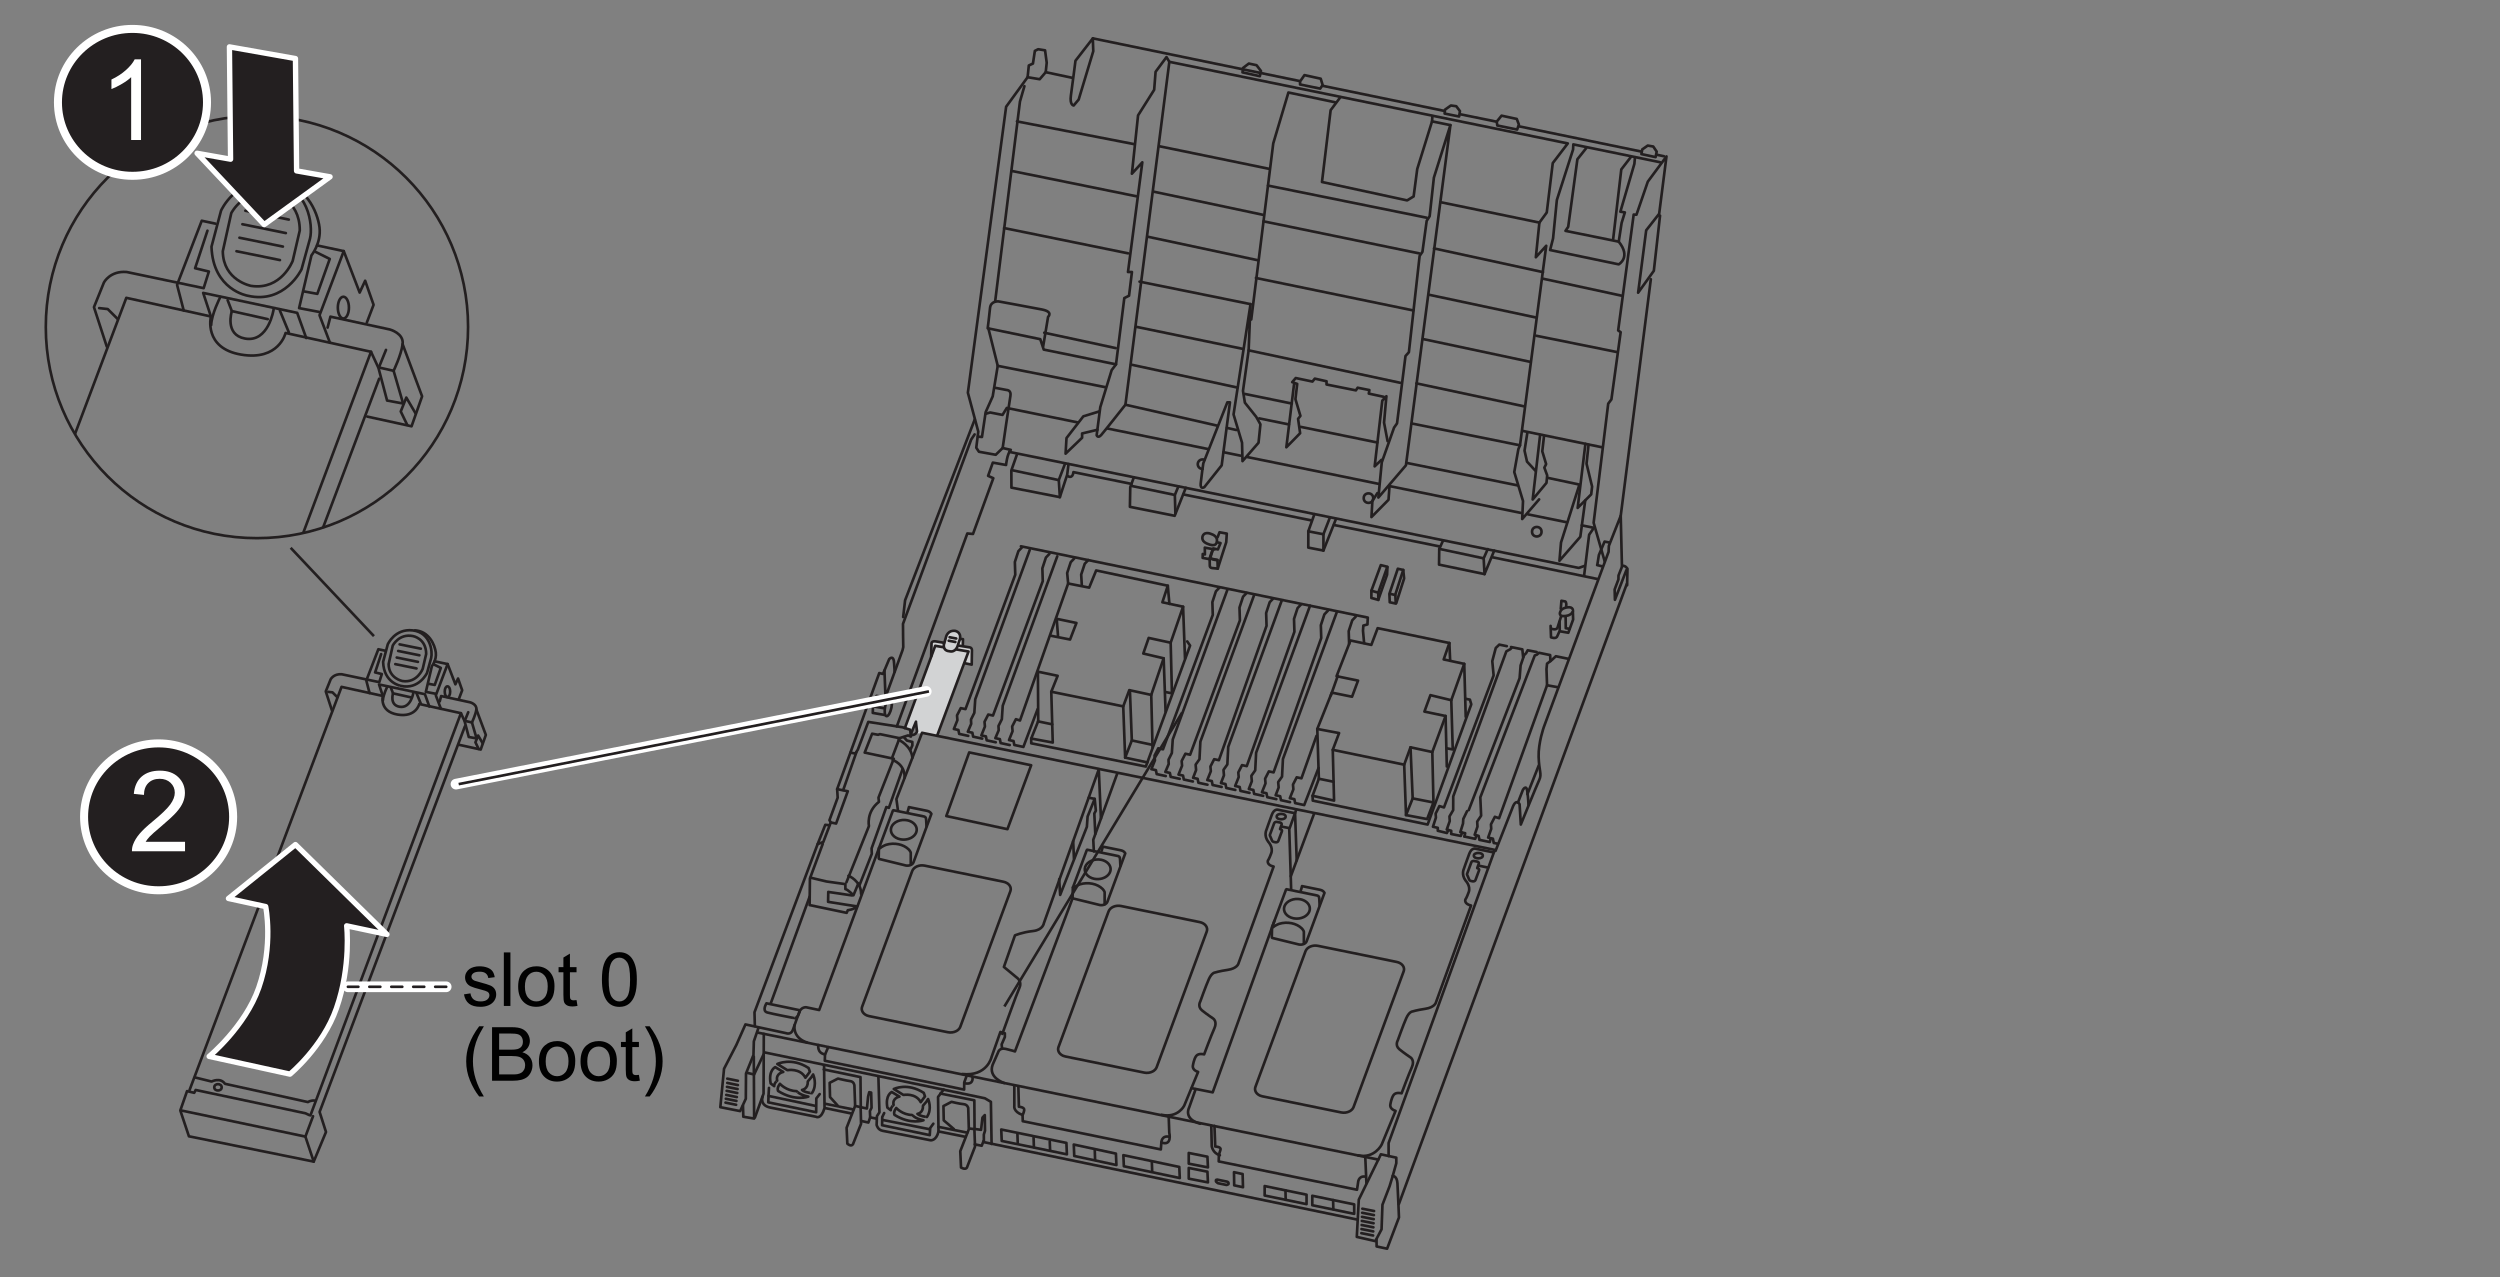 <?xml version="1.0" encoding="utf-8"?>
<!-- Generator: Adobe Illustrator 26.0.3, SVG Export Plug-In . SVG Version: 6.00 Build 0)  -->
<svg version="1.1" id="BOOT_MEDIA" xmlns="http://www.w3.org/2000/svg" xmlns:xlink="http://www.w3.org/1999/xlink" x="0px" y="0px"
	 viewBox="0 0 468 239.079" style="enable-background:new 0 0 468 239.079;" xml:space="preserve">
<rect x="0" y="0" width="468" height="239.079" fill="#808080" stroke="none"/>
<style type="text/css">
	.st0{fill:#D2D3D4;}
	.st1{fill:none;stroke:#231F20;stroke-width:0.5;stroke-linecap:round;stroke-linejoin:round;stroke-miterlimit:10;}
	.st2{clip-path:url(#SVGID_00000013915929459062276250000004226334475290520493_);}
	.st3{fill:none;stroke:#231F20;stroke-width:0.5;stroke-miterlimit:10;}
	.st4{fill:#231F20;stroke:#FFFFFF;stroke-width:1.5;stroke-miterlimit:10;}
	.st5{fill:#FFFFFF;}
	.st6{fill:#231F20;stroke:#FFFFFF;stroke-linecap:round;stroke-linejoin:round;stroke-miterlimit:10;}
	.st7{fill:#010101;}
	.st8{fill:none;stroke:#FFFFFF;stroke-width:2;stroke-linecap:round;stroke-linejoin:round;stroke-miterlimit:10;}
	
		.st9{fill:none;stroke:#231F20;stroke-width:0.5;stroke-linecap:round;stroke-linejoin:round;stroke-miterlimit:10;stroke-dasharray:2.055;}
</style>
<path class="st0" d="M175.546,137.761l5.09-13.605l1.239,0.289l0.083-2.932c0,0-0.165-0.496-1.239-0.496h-0.372l-0.041-1.28
	l-0.578-0.124c0,0,0.083-1.445-1.074-1.487c-1.156-0.041-1.445,0.743-1.445,0.743l-0.454,1.404l-1.61-0.289
	c0,0-0.95-0.33-0.661,2.065l-0.124,0.743l-4.873,13.462l0.991,0.413l0.248,0.454l0.702-1.9l0.289,1.693l-0.206,0.372h1.239
	L175.546,137.761z"/>
<polyline class="st1" points="201.714,79.072 188.477,76.37 187.671,77.671 185.354,77.217 184.582,77.444 "/>
<line class="st1" x1="226.122" y1="84.055" x2="207.262" y2="80.205"/>
<line class="st1" x1="232.21" y1="85.298" x2="229.061" y2="84.655"/>
<line class="st1" x1="258.159" y1="90.596" x2="233.498" y2="85.561"/>
<line class="st1" x1="284.67" y1="96.008" x2="260.119" y2="90.996"/>
<line class="st1" x1="293.335" y1="97.777" x2="286.069" y2="96.294"/>
<polyline class="st1" points="296.553,107.685 297.485,100.105 298.372,98.805 296.109,98.343 "/>
<polyline class="st1" points="182.444,81.323 181.805,82.282 169.041,116.787 169.059,119.16 169.091,121.138 168.95,121.726 
	165.764,130.517 165.57,125.525 "/>
<polyline class="st1" points="169.074,115.503 169.431,112.377 182.475,78.517 "/>
<path class="st1" d="M182.444,81.323"/>
<path class="st1" d="M166.125,130.686"/>
<line class="st1" x1="163.659" y1="132.271" x2="165.361" y2="132.563"/>
<polyline class="st1" points="168.099,151.73 167.808,149.592 172.611,137.178 279.827,159.098 259.946,213.972 259.946,216.402 "/>
<path class="st1" d="M304.594,109.554l0.069-3.071c0,0-0.365-0.706-1.037-0.537l-0.227-9.387l-2.22,5.63l-0.051,1.108
	l-12.112,32.779c0,0-1.06,2.952-0.984,5.602c0.076,2.65,0.64,3.201,0.111,4.337c-0.53,1.136-3.448,8.337-3.448,8.337l-0.228-3.795
	c0,0-0.116-0.218-0.303-0.327c-0.264-0.155-0.668-0.092-1.08,1.115l-3.112,7.929"/>
<polyline class="st1" points="304.455,106.737 302.313,112.283 302.261,110.353 302.967,108.475 302.985,107.735 303.708,105.908 
	"/>
<polyline class="st1" points="301.202,101.543 300.378,101.387 299.31,103.902 299.021,105.71 "/>
<line class="st1" x1="300.005" y1="106.038" x2="298.984" y2="105.783"/>
<line class="st1" x1="261.87" y1="225.395" x2="304.534" y2="109.313"/>
<polygon class="st1" points="260.716,220.14 261.385,217.759 261.385,216.715 258.502,216.088 254.367,224.569 253.991,231.545 
	257.458,232.338 258.628,230.124 258.795,225.529 260.131,222.062 "/>
<line class="st1" x1="255.031" y1="226.267" x2="257.227" y2="226.703"/>
<line class="st1" x1="255" y1="227.03" x2="257.196" y2="227.467"/>
<line class="st1" x1="254.968" y1="227.794" x2="257.165" y2="228.23"/>
<line class="st1" x1="254.937" y1="228.557" x2="257.134" y2="228.993"/>
<line class="st1" x1="254.906" y1="229.32" x2="257.102" y2="229.756"/>
<line class="st1" x1="254.875" y1="230.083" x2="257.071" y2="230.52"/>
<line class="st1" x1="254.844" y1="230.847" x2="257.04" y2="231.283"/>
<path class="st1" d="M260.716,220.14c0,0,0.796-0.051,0.884,1.379c0.088,1.43,0.286,6.382,0.286,6.382l-2.223,5.854l-1.959-0.418
	l-0.022-1.276"/>
<g>
	<g id="SPLINE_00000120531315402509045530000009490754630484289445_">
		<path class="st1" d="M243.559,171.859c-0.232,0.062-0.473,0.097-0.714,0.104c-0.241,0.007-0.484-0.013-0.719-0.061
			c-0.294-0.06-0.582-0.165-0.841-0.318c-0.121-0.072-0.236-0.154-0.342-0.247c-0.1-0.088-0.192-0.186-0.271-0.293
			c-0.076-0.102-0.14-0.212-0.19-0.329c-0.048-0.112-0.083-0.231-0.102-0.351c-0.019-0.119-0.022-0.241-0.009-0.361
			c0.013-0.122,0.041-0.241,0.083-0.356c0.044-0.119,0.103-0.232,0.173-0.338c0.074-0.111,0.16-0.213,0.256-0.306
			c0.101-0.098,0.211-0.186,0.329-0.263c0.123-0.081,0.254-0.151,0.389-0.21c0.284-0.124,0.588-0.2,0.898-0.231
			c0.314-0.031,0.633-0.016,0.941,0.047c0.208,0.043,0.413,0.107,0.607,0.196c0.183,0.083,0.356,0.188,0.512,0.315
			c0.145,0.118,0.275,0.255,0.379,0.41c0.098,0.145,0.173,0.305,0.217,0.474c0.043,0.163,0.056,0.335,0.039,0.503
			c-0.018,0.171-0.067,0.339-0.142,0.494c-0.079,0.165-0.187,0.315-0.312,0.448c-0.135,0.143-0.292,0.266-0.459,0.368
			c-0.044,0.027-0.088,0.052-0.134,0.076c-0.041,0.022-0.083,0.043-0.126,0.062c-0.13,0.06-0.266,0.11-0.403,0.15
			C243.598,171.848,243.578,171.854,243.559,171.859z"/>
	</g>
	<g id="SPLINE_00000132076371734647536990000010428564701582502302_">
		<path class="st1" d="M238.332,173.566c0.325-0.271,0.717-0.448,0.818-0.499c0.1-0.05,0.204-0.093,0.311-0.128
			c0.372-0.115,0.761-0.182,1.152-0.201c0.392-0.019,0.787,0.01,1.171,0.089c0.37,0.076,0.731,0.197,1.068,0.369
			c0.313,0.16,0.605,0.364,0.853,0.611c0.068,0.071,0.131,0.148,0.188,0.229c0.059,0.085,0.111,0.175,0.156,0.268
			c0.018,0.038,0.031,0.079,0.036,0.121c0.006,0.043,0.005,0.088,0.001,0.131v2.112"/>
	</g>
	<path class="st1" d="M243.511,166.669c0.025-0.059,0.047-0.119,0.067-0.18c0.024-0.072,0.045-0.145,0.064-0.219
		c0.041-0.158,0.06-0.228,0.099-0.391c0,0,0.2,0.043,0.237,0.051l3.178,0.65c0.089,0.018,0.176,0.045,0.26,0.081
		c0.079,0.034,0.156,0.076,0.225,0.127c0.066,0.047,0.126,0.102,0.177,0.165c0.048,0.059,0.127,0.189,0.127,0.189l-3.35,9.075
		c-0.039,0.106-0.108,0.201-0.19,0.28c-0.048,0.046-0.1,0.087-0.155,0.122c-0.06,0.039-0.123,0.072-0.188,0.1
		c-0.14,0.06-0.291,0.097-0.444,0.112c-0.156,0.015-0.315,0.007-0.467-0.024l-0.296-0.075l-4.666-1.143l0.001,0l-0.025-0.009
		l-0.038-0.035l-0.024-0.053l-0.015-0.077l-0.005-0.069v0l0.045-1.812"/>
	<g id="LINE_00000132774237556418850920000016231359359849066377_">
		<path class="st1" d="M247.032,169.464l-0.063-1.184l-0.045-0.304l0,0.001l-0.008-0.037l-0.056-0.117l-0.098-0.097l-0.131-0.068
			l-0.084-0.024c0,0-5.726-1.171-5.726-1.171c-0.028-0.006-0.056,0.01-0.065,0.036l0,0l-2.59,6.981"/>
	</g>
</g>
<g>
	<g id="SPLINE_00000047047910864507400030000001323300355525417104_">
		<path class="st1" d="M206.263,164.465c-0.232,0.062-0.473,0.097-0.714,0.104c-0.241,0.007-0.484-0.013-0.719-0.061
			c-0.294-0.06-0.582-0.165-0.841-0.318c-0.121-0.072-0.236-0.154-0.342-0.247c-0.1-0.088-0.192-0.186-0.271-0.293
			c-0.076-0.102-0.14-0.212-0.19-0.329c-0.048-0.112-0.083-0.231-0.102-0.351c-0.019-0.119-0.022-0.241-0.009-0.361
			c0.013-0.122,0.041-0.241,0.083-0.356c0.044-0.119,0.103-0.232,0.173-0.338c0.074-0.111,0.16-0.213,0.256-0.306
			c0.101-0.098,0.211-0.186,0.329-0.263c0.123-0.081,0.254-0.151,0.389-0.21c0.284-0.124,0.588-0.2,0.898-0.231
			c0.314-0.031,0.633-0.016,0.941,0.047c0.208,0.043,0.413,0.107,0.607,0.196c0.183,0.083,0.356,0.188,0.512,0.315
			c0.145,0.118,0.275,0.255,0.379,0.41c0.098,0.145,0.173,0.305,0.217,0.474c0.043,0.163,0.056,0.335,0.039,0.503
			c-0.018,0.171-0.067,0.339-0.142,0.494c-0.079,0.165-0.187,0.315-0.312,0.448c-0.135,0.143-0.292,0.266-0.459,0.368
			c-0.044,0.027-0.088,0.052-0.134,0.076c-0.041,0.022-0.083,0.043-0.126,0.062c-0.13,0.06-0.266,0.11-0.403,0.15
			C206.302,164.454,206.283,164.46,206.263,164.465z"/>
	</g>
	<g id="SPLINE_00000124852494561706229100000001279712946092262316_">
		<path class="st1" d="M201.036,166.172c0.325-0.271,0.717-0.448,0.818-0.499c0.1-0.05,0.204-0.093,0.311-0.128
			c0.372-0.115,0.761-0.182,1.152-0.201c0.392-0.019,0.787,0.01,1.171,0.089c0.37,0.076,0.731,0.197,1.068,0.369
			c0.313,0.16,0.605,0.364,0.853,0.611c0.068,0.071,0.131,0.148,0.188,0.229c0.059,0.085,0.111,0.175,0.156,0.268
			c0.018,0.038,0.031,0.079,0.036,0.121c0.006,0.043,0.005,0.088,0.001,0.131v2.112"/>
	</g>
	<path class="st1" d="M206.215,159.275c0.025-0.059,0.047-0.119,0.067-0.18c0.024-0.072,0.045-0.145,0.064-0.219
		c0.041-0.158,0.06-0.228,0.099-0.391c0,0,0.2,0.043,0.237,0.051l3.178,0.65c0.089,0.018,0.176,0.045,0.26,0.081
		c0.079,0.034,0.156,0.076,0.225,0.127c0.066,0.047,0.126,0.102,0.177,0.165c0.048,0.059,0.127,0.189,0.127,0.189l-3.35,9.075
		c-0.039,0.106-0.108,0.201-0.19,0.28c-0.048,0.046-0.1,0.087-0.155,0.122c-0.06,0.039-0.123,0.072-0.188,0.1
		c-0.141,0.06-0.291,0.097-0.444,0.112c-0.156,0.015-0.315,0.007-0.467-0.024l-0.296-0.075l-4.666-1.143l0.001,0l-0.025-0.009
		l-0.038-0.035l-0.024-0.053l-0.015-0.077l-0.006-0.069v0l0.045-1.812"/>
	<g id="LINE_00000018221716033623663550000012456690497927957182_">
		<path class="st1" d="M209.736,162.07l-0.063-1.184l-0.045-0.304l0,0.001l-0.008-0.037l-0.056-0.117l-0.098-0.097l-0.131-0.068
			l-0.084-0.024l-5.726-1.171c-0.028-0.006-0.056,0.01-0.065,0.036l0,0l-2.59,6.981"/>
	</g>
</g>
<g>
	<g id="SPLINE_00000156554526088811315480000003999315500204260520_">
		<path class="st1" d="M169.967,157.071c-0.232,0.062-0.473,0.097-0.714,0.104c-0.241,0.007-0.484-0.013-0.719-0.061
			c-0.294-0.06-0.582-0.165-0.841-0.318c-0.121-0.072-0.236-0.154-0.342-0.247c-0.1-0.088-0.192-0.186-0.271-0.293
			c-0.076-0.102-0.14-0.212-0.19-0.329c-0.048-0.112-0.083-0.231-0.102-0.351c-0.019-0.119-0.022-0.241-0.009-0.361
			c0.013-0.122,0.041-0.241,0.083-0.356c0.044-0.119,0.103-0.232,0.173-0.338c0.074-0.111,0.16-0.213,0.256-0.306
			c0.101-0.098,0.211-0.186,0.329-0.263c0.123-0.081,0.254-0.151,0.389-0.21c0.284-0.124,0.588-0.2,0.898-0.231
			c0.314-0.031,0.633-0.016,0.941,0.047c0.208,0.043,0.413,0.107,0.607,0.196c0.183,0.083,0.356,0.188,0.512,0.315
			c0.145,0.118,0.275,0.255,0.379,0.41c0.098,0.145,0.173,0.305,0.217,0.474c0.043,0.163,0.056,0.335,0.039,0.503
			c-0.018,0.171-0.067,0.339-0.142,0.494c-0.079,0.165-0.187,0.315-0.312,0.448c-0.135,0.143-0.292,0.266-0.459,0.368
			c-0.044,0.027-0.088,0.052-0.134,0.076c-0.041,0.022-0.083,0.043-0.126,0.062c-0.13,0.06-0.266,0.11-0.403,0.15
			C170.007,157.06,169.987,157.065,169.967,157.071z"/>
	</g>
	<g id="SPLINE_00000007393493700872297450000001108538131417573774_">
		<path class="st1" d="M164.741,158.777c0.325-0.271,0.717-0.448,0.818-0.499c0.1-0.05,0.204-0.093,0.311-0.128
			c0.372-0.115,0.761-0.182,1.152-0.201c0.392-0.019,0.787,0.01,1.171,0.089c0.37,0.076,0.731,0.197,1.068,0.369
			c0.313,0.16,0.605,0.364,0.853,0.611c0.068,0.071,0.131,0.148,0.188,0.229c0.059,0.085,0.111,0.175,0.156,0.268
			c0.018,0.038,0.031,0.079,0.036,0.121c0.006,0.043,0.005,0.088,0.001,0.131v2.112"/>
	</g>
	<path class="st1" d="M169.919,151.88c0.025-0.059,0.047-0.119,0.067-0.18c0.024-0.072,0.045-0.145,0.064-0.219
		c0.041-0.158,0.06-0.228,0.099-0.391c0,0,0.2,0.043,0.237,0.051l3.178,0.65c0.089,0.018,0.176,0.045,0.26,0.081
		c0.079,0.034,0.156,0.076,0.225,0.127c0.066,0.047,0.126,0.102,0.177,0.165c0.048,0.059,0.127,0.189,0.127,0.189l-3.35,9.075
		c-0.039,0.106-0.108,0.201-0.19,0.28c-0.048,0.046-0.1,0.087-0.155,0.122c-0.06,0.039-0.123,0.072-0.188,0.1
		c-0.14,0.06-0.291,0.097-0.444,0.112c-0.156,0.015-0.315,0.007-0.467-0.024l-0.296-0.075l-4.666-1.143l0.001,0l-0.025-0.009
		l-0.038-0.035l-0.024-0.053l-0.015-0.077l-0.005-0.069v0l0.045-1.812"/>
	<g id="LINE_00000126308198014446817810000007175177234484898492_">
		<path class="st1" d="M173.441,154.675l-0.063-1.184l-0.045-0.304l0,0.001l-0.008-0.037l-0.056-0.117l-0.098-0.097l-0.131-0.068
			l-0.084-0.024c0,0-5.726-1.171-5.726-1.171c-0.028-0.006-0.056,0.01-0.065,0.036l0,0l-2.59,6.981l-11.228,30.386l-2.41-0.511
			c0,0-0.887-0.114-1.288,0.859"/>
	</g>
</g>
<polyline class="st1" points="209.162,144.762 204.66,157.208 204.769,159.384 "/>
<path class="st1" d="M187.636,193.541c0,0,2.72-7.615,3.209-8.648c0.49-1.033-0.326-1.74-0.326-1.74l-2.589-2.138l2.07-5.91
	c0,0,1.329-0.589,3.402-0.818c1.86-0.205,2.012-1.469,2.012-1.469l10.28-28.8l0.402,9.217"/>
<polygon class="st1" points="181.433,140.852 193.033,143.255 188.592,155.22 177.149,152.765 "/>
<line class="st1" x1="245.959" y1="152.418" x2="241.642" y2="164.028"/>
<polyline class="st1" points="223.097,203.709 227.015,204.486 238.571,172.386 "/>
<path class="st1" d="M223.823,203.889l-1.219,3.454c0,0-1.164,2.108,2.065,3.016"/>
<line class="st1" x1="258.008" y1="217.077" x2="141.825" y2="193.297"/>
<path class="st1" d="M242.743,161.06l-0.305-8.822l-3.192-0.658c0,0-0.721-0.219-1.159,0.94c-0.439,1.159-1.015,2.838-1.015,2.838
	s-0.533,1.065,0.345,2.225c0,0,0.971,1.003,0.564,2.131c-0.407,1.128-0.627,1.379-0.627,1.379s-0.313,0.815,1.065,1.128
	l-6.611,18.236c0,0-0.282,0.846-1.943,1.097c-1.661,0.251-2.413,0.501-2.413,0.501s-0.595,0-1.159,1.253
	c-0.564,1.253-1.598,4.167-1.598,4.167s-0.564,0.94,0.313,1.661s2.099,1.535,2.099,1.535s0.815,0.533,0.219,1.849
	c-0.595,1.316-1.911,4.857-1.911,4.857s-1.039-0.279-1.48,0.294s-0.617,1.763-0.617,1.763s-0.265,0.838,0.97,1.234l-2.601,6.304
	c0,0-1.146,2.381-4.232,1.719"/>
<path class="st1" d="M141.307,192.085l-0.066-2.59l11.821-31.478l1.063-0.398l1.395-3.652l0.996,0.199l2.191-6.043l-1.992-0.398
	l7.882-21.727l0.698,0.161l0.204-0.487l0.958-2.286c0,0,0.886-0.994,0.929,0.951l0.089,1.399"/>
<path class="st1" d="M154.021,157.969l-2.404,6.485l-0.056,4.976l6.933,1.454l0.224-0.503c0,0,1.156-0.093,1.707-0.699l-5.406-0.858
	l0.036-1.854l4.435,0.654"/>
<line class="st1" x1="144.264" y1="187.884" x2="151.566" y2="167.847"/>
<path class="st1" d="M149.719,189.118l-6.235-1.299c0,0-0.909,1.429,0.162,1.721c1.072,0.292,4.838,1.007,4.838,1.007
	S149.362,191.001,149.719,189.118z"/>
<path class="st1" d="M142.002,192.363l-0.881,2.569l-0.073,2.569l-1.395,3.45l-0.037,4.734l-1.064,2.312l-3.707-0.734l0.697-7.193
	l2.312-4.477l1.692-3.821l7.584,1.631c0,0,0.973,0.401,1.316-0.658s1.202-3.32,1.202-3.32"/>
<polyline class="st1" points="139.865,200.833 141.172,201.144 142.939,197.389 "/>
<polyline class="st1" points="141.11,197.783 141.172,209.393 139.149,209.051 139.086,206.996 "/>
<polyline class="st1" points="141.324,209.189 142.939,204.733 142.984,193.547 "/>
<polyline class="st1" points="143.147,197.017 184.366,205.597 185.495,206.263 185.625,214.153 "/>
<path class="st1" d="M148.735,191.922c0,0-0.441,2.325,2.365,3.247"/>
<path class="st1" d="M180.129,201.055c4.672,0.501,5.478-3.142,5.478-3.142l1.669-4.728l0.834,0.25v0.695l-0.6,1.382l0.073,0.757"/>
<path class="st1" d="M187.993,202.748c0,0-3.081-0.998-2.163-3.445l1.029-2.336c0,0,0.222-0.89,1.418-0.612s1.724,0.473,1.724,0.473
	l10.806-28.731"/>
<polyline class="st1" points="198.28,164.592 198.463,167.526 203.462,154.779 203.599,152.853 204.929,149.551 203.82,149.326 "/>
<line class="st1" x1="200.897" y1="157.471" x2="201.046" y2="160.732"/>
<polyline class="st1" points="205.037,156.109 204.855,152.286 205.141,151.766 204.929,149.551 "/>
<polyline class="st1" points="241.701,166.484 241.352,155.232 242.66,151.575 "/>
<line class="st1" x1="239.904" y1="154.734" x2="241.253" y2="155.002"/>
<g id="SPLINE_00000063617584716396189420000018093919420647651234_">
	<path class="st1" d="M238.142,157.391l-0.404-0.946c-0.013-0.03-0.02-0.063-0.021-0.096s0.005-0.066,0.016-0.097l0.794-2.152
		c0.016-0.044,0.044-0.083,0.077-0.116c0.037-0.037,0.082-0.065,0.129-0.085c0.051-0.022,0.106-0.036,0.162-0.042
		c0.057-0.006,0.114-0.003,0.17,0.008l0.553,0.113c0.041,0.008,0.081,0.022,0.119,0.04c0.035,0.017,0.069,0.039,0.098,0.065
		c0.027,0.024,0.05,0.053,0.068,0.085c0.016,0.03,0.027,0.063,0.031,0.096c0.004,0.03,0.002,0.061-0.005,0.091
		c-0.002,0.01-0.005,0.02-0.009,0.03l-0.292,0.791c-0.002,0.006-0.003,0.013-0.002,0.02c0.001,0.007,0.004,0.013,0.008,0.019
		c0.009,0.012,0.025,0.02,0.04,0.023l0.055,0.011c0.044,0.009,0.088,0.025,0.127,0.048c0.036,0.021,0.068,0.048,0.092,0.081
		c0.022,0.03,0.038,0.065,0.044,0.102c0.006,0.036,0.001,0.074-0.011,0.108l-0.682,1.847c-0.016,0.044-0.044,0.083-0.077,0.116
		c-0.037,0.037-0.082,0.065-0.129,0.085c-0.051,0.022-0.106,0.036-0.162,0.042c-0.057,0.006-0.114,0.003-0.17-0.008l-0.322-0.066
		c-0.065-0.013-0.129-0.039-0.184-0.078C238.206,157.491,238.165,157.445,238.142,157.391"/>
</g>
<ellipse class="st1" cx="239.835" cy="152.866" rx="0.84" ry="0.504"/>
<g id="SPLINE_00000178198129915703622860000015633924950870893699_">
	<path class="st1" d="M179.013,193.025c0.173-0.091,0.335-0.21,0.469-0.353c0.063-0.067,0.119-0.139,0.168-0.217
		c0.047-0.074,0.086-0.153,0.117-0.235l9.376-25.401c0.033-0.089,0.055-0.183,0.065-0.278c0.01-0.094,0.007-0.188-0.007-0.281
		c-0.015-0.094-0.042-0.187-0.079-0.274c-0.039-0.091-0.089-0.177-0.148-0.256c-0.062-0.084-0.134-0.16-0.212-0.229
		c-0.082-0.073-0.172-0.137-0.267-0.192c-0.202-0.119-0.427-0.201-0.656-0.248l-14.747-3.016c-0.24-0.049-0.489-0.061-0.734-0.037
		c-0.241,0.024-0.479,0.084-0.7,0.18c-0.106,0.046-0.207,0.101-0.303,0.164c-0.092,0.06-0.178,0.129-0.256,0.205
		c-0.074,0.073-0.142,0.152-0.199,0.239c-0.055,0.082-0.101,0.171-0.135,0.263l-9.376,25.401c-0.027,0.073-0.047,0.149-0.058,0.226
		c-0.011,0.076-0.015,0.153-0.011,0.229c0.005,0.077,0.017,0.153,0.038,0.227c0.021,0.076,0.049,0.149,0.085,0.219
		c0.075,0.148,0.179,0.28,0.301,0.393c0.133,0.123,0.287,0.222,0.449,0.299c0.039,0.018,0.079,0.036,0.119,0.052
		c0.123,0.049,0.252,0.087,0.382,0.114l14.747,3.016c0.267,0.055,0.544,0.064,0.816,0.027
		C178.519,193.227,178.778,193.148,179.013,193.025"/>
</g>
<g id="SPLINE_00000172409709925994278870000000176666367343955365_">
	<path class="st1" d="M215.773,200.584c0.173-0.091,0.335-0.21,0.469-0.353c0.063-0.067,0.119-0.139,0.168-0.217
		c0.047-0.074,0.086-0.153,0.117-0.235l9.376-25.401c0.033-0.089,0.055-0.183,0.065-0.278c0.01-0.094,0.007-0.188-0.007-0.281
		c-0.015-0.094-0.042-0.187-0.079-0.274c-0.039-0.091-0.089-0.177-0.148-0.256c-0.062-0.084-0.134-0.16-0.212-0.229
		c-0.082-0.073-0.172-0.137-0.267-0.192c-0.202-0.119-0.427-0.201-0.656-0.248l-14.747-3.016c-0.24-0.049-0.489-0.061-0.734-0.037
		c-0.241,0.024-0.479,0.084-0.7,0.18c-0.106,0.046-0.207,0.101-0.304,0.164c-0.092,0.06-0.178,0.129-0.256,0.205
		c-0.074,0.073-0.142,0.152-0.199,0.239c-0.055,0.082-0.101,0.171-0.135,0.263l-9.376,25.401c-0.027,0.073-0.047,0.149-0.058,0.226
		c-0.011,0.076-0.015,0.153-0.011,0.229c0.005,0.077,0.017,0.153,0.038,0.227c0.021,0.076,0.049,0.149,0.085,0.219
		c0.075,0.148,0.179,0.28,0.301,0.393c0.133,0.123,0.287,0.222,0.449,0.299c0.039,0.018,0.079,0.036,0.119,0.052
		c0.123,0.049,0.252,0.087,0.382,0.114l14.747,3.016c0.267,0.055,0.544,0.064,0.816,0.027
		C215.279,200.786,215.538,200.708,215.773,200.584"/>
</g>
<g id="SPLINE_00000023971743145998556320000004770601547179508926_">
	<path class="st1" d="M252.637,208.039c0.173-0.091,0.335-0.21,0.469-0.353c0.063-0.067,0.119-0.139,0.168-0.217
		c0.047-0.074,0.086-0.153,0.117-0.235l9.376-25.401c0.033-0.089,0.055-0.183,0.065-0.278c0.01-0.094,0.007-0.188-0.007-0.281
		c-0.015-0.094-0.042-0.187-0.079-0.274c-0.039-0.091-0.089-0.177-0.148-0.256c-0.062-0.084-0.134-0.16-0.212-0.229
		c-0.082-0.073-0.172-0.137-0.267-0.192c-0.202-0.119-0.427-0.201-0.656-0.248l-14.747-3.016c-0.24-0.049-0.489-0.061-0.734-0.037
		c-0.241,0.024-0.479,0.084-0.7,0.18c-0.106,0.046-0.207,0.101-0.303,0.164c-0.092,0.06-0.178,0.129-0.256,0.205
		c-0.074,0.073-0.142,0.152-0.199,0.239c-0.055,0.082-0.101,0.171-0.135,0.263l-9.376,25.401c-0.027,0.073-0.047,0.149-0.058,0.226
		c-0.011,0.076-0.015,0.153-0.011,0.229c0.005,0.077,0.017,0.153,0.038,0.227c0.021,0.076,0.049,0.149,0.085,0.219
		c0.075,0.148,0.179,0.28,0.301,0.393c0.133,0.123,0.287,0.222,0.449,0.299c0.039,0.018,0.079,0.036,0.119,0.052
		c0.123,0.049,0.252,0.087,0.382,0.114l14.747,3.016c0.267,0.055,0.544,0.064,0.816,0.027
		C252.143,208.242,252.402,208.163,252.637,208.039"/>
</g>
<path class="st1" d="M279.401,159.531l-3.192-0.658c0,0-0.721-0.219-1.159,0.94c-0.439,1.159-1.015,2.838-1.015,2.838
	s-0.533,1.065,0.345,2.225c0,0,0.971,1.003,0.564,2.131c-0.407,1.128-0.627,1.379-0.627,1.379s-0.313,0.815,1.065,1.128
	l-6.611,18.236c0,0-0.282,0.846-1.943,1.097c-1.661,0.251-2.413,0.501-2.413,0.501s-0.595,0-1.159,1.253
	c-0.564,1.253-1.598,4.167-1.598,4.167s-0.564,0.94,0.313,1.661c0.877,0.721,2.099,1.535,2.099,1.535s0.815,0.533,0.219,1.849
	c-0.595,1.316-1.911,4.857-1.911,4.857s-1.039-0.279-1.48,0.294s-0.617,1.763-0.617,1.763s-0.264,0.838,0.97,1.234l-2.601,6.304
	c0,0-1.328,2.682-4.414,2.021"/>
<line class="st1" x1="255.58" y1="216.606" x2="255.796" y2="221.498"/>
<path class="st1" d="M226.752,210.72l0.087,3.852c0,0,0.173,1.299,1.515,1.688"/>
<path class="st1" d="M227.348,210.776l0.143,3.848c0,0,1.14,0.057,0.998,0.57s-0.314,0.998-0.314,0.998l-0.029,1.226l25.884,5.302
	l0.2-1.34c0,0,0.029-1.34,1.397-1.112"/>
<path class="st1" d="M190.636,203.4l0.103,3.776c0,0,1.098,0.069,0.995,0.652c-0.103,0.584-0.309,0.892-0.309,0.892l0.034,1.167
	l25.847,5.286l0.103-1.304c0,0,0-1.407,1.545-1.064"/>
<path class="st1" d="M218.783,209.098l0.103,2.918c0,0,0.618,2.609-1.476,1.854"/>
<path class="st1" d="M189.881,203.297v3.742c0,0-0.24,1.064,1.545,1.682"/>
<path class="st1" d="M142.746,205.313c0,0-0.58,1.625,1.48,2.031s8.53,1.712,8.53,1.712s0.928,0.609,1.596-1.625l-0.087-8.036"/>
<polyline class="st1" points="154.216,200.207 161.083,201.634 161.138,207.287 "/>
<line class="st1" x1="154.526" y1="207.447" x2="159.434" y2="208.46"/>
<line class="st1" x1="154.474" y1="206.622" x2="159.782" y2="207.705"/>
<polyline class="st1" points="161.13,207.267 162.287,207.511 162.513,205.257 162.719,204.458 163.08,204.535 163.157,207.37 
	162.845,207.987 162.897,209.173 162.558,210.138 161.254,209.851 "/>
<path class="st1" d="M161.19,210.372l-0.08-3.126l-1.03-0.207l-1.598,4.09l0.139,2.967c0,0,0.697,0.657,1.055,0.1L161.19,210.372z"
	/>
<path class="st1" d="M160.081,207.039l-0.137-3.854c0,0-0.068-0.707-0.775-0.798c-0.707-0.091-2.304-0.479-2.304-0.479l-1.551,0.798
	l0.068,2.668l1.414,1.574"/>
<polyline class="st1" points="174.716,210.362 174.134,211.166 174.051,212.496 165.129,210.639 165.156,209.115 165.516,208.367 
	"/>
<path class="st1" d="M164.436,201.578l0.194,6.65l-0.471,0.72l-0.055,1.635c0,0,0.194,0.942,1.136,1.108s8.978,1.773,8.978,1.773
	s1.053,0.111,1.469-1.635l-0.083-6.484l1.053-1.385"/>
<line class="st1" x1="165.295" y1="209.67" x2="174.023" y2="211.388"/>
<line class="st1" x1="162.897" y1="209.173" x2="164.028" y2="209.395"/>
<polyline class="st1" points="176.036,204.718 182.396,205.977 182.436,211.337 183.656,211.505 183.914,209.221 184.351,208.744 
	184.391,211.683 184.172,212.398 184.181,213.807 254.017,228.294 "/>
<line class="st1" x1="175.681" y1="210.949" x2="181.083" y2="212.032"/>
<line class="st1" x1="175.691" y1="211.805" x2="180.781" y2="212.823"/>
<path class="st1" d="M178.556,211.353l-1.885-1.621l-0.057-2.677l1.508-0.792c0,0,1.49,0.377,2.244,0.434s0.886,0.716,0.886,0.716
	l0.113,3.978l-1.602,4.106l0.139,3.058c0.894,0.516,1.112,0,1.112,0l1.509-3.912l-0.118-3.276c0,0-0.22-0.02-0.895-0.1"/>
<polyline class="st1" points="182.484,214.225 183.775,214.483 184.133,213.57 "/>
<g>
	<polygon class="st1" points="187.433,211.444 199.631,213.95 199.722,216.09 187.525,213.583 	"/>
	<line class="st1" x1="190.46" y1="212.269" x2="190.521" y2="214.073"/>
	<line class="st1" x1="193.486" y1="212.972" x2="193.547" y2="214.776"/>
	<line class="st1" x1="196.513" y1="213.675" x2="196.574" y2="215.215"/>
</g>
<g>
	<polygon class="st1" points="201.008,214.259 208.9,215.955 208.992,218.095 201.1,216.399 	"/>
	<line class="st1" x1="204.939" y1="215.303" x2="205" y2="217.107"/>
</g>
<g>
	<polygon class="st1" points="210.294,216.247 220.763,218.45 220.855,220.529 210.386,218.326 	"/>
	<line class="st1" x1="215.624" y1="217.475" x2="215.686" y2="219.228"/>
</g>
<polygon class="st1" points="222.534,215.834 226.03,216.533 226.125,218.535 222.534,217.836 "/>
<polygon class="st1" points="222.534,218.64 226.03,219.339 226.125,221.341 222.534,220.642 "/>
<line class="st1" x1="276.814" y1="162.047" x2="278.568" y2="162.416"/>
<g id="SPLINE_00000028291134310630862290000007265494848854084766_">
	<path class="st1" d="M275.051,164.704l-0.404-0.946c-0.013-0.03-0.02-0.063-0.021-0.096c-0.001-0.033,0.005-0.066,0.016-0.097
		l0.794-2.152c0.016-0.044,0.044-0.083,0.077-0.116c0.037-0.037,0.082-0.065,0.129-0.085c0.051-0.022,0.106-0.036,0.162-0.042
		c0.057-0.006,0.114-0.003,0.17,0.008l0.553,0.113c0.041,0.008,0.081,0.022,0.119,0.04c0.035,0.017,0.069,0.039,0.098,0.065
		c0.027,0.024,0.05,0.053,0.068,0.085c0.016,0.03,0.027,0.063,0.031,0.096c0.004,0.03,0.002,0.061-0.005,0.091
		c-0.002,0.01-0.005,0.02-0.009,0.03l-0.292,0.791c-0.002,0.006-0.003,0.013-0.002,0.02c0.001,0.007,0.004,0.013,0.008,0.019
		c0.009,0.013,0.025,0.02,0.04,0.023l0.055,0.011c0.044,0.009,0.088,0.025,0.127,0.048c0.036,0.021,0.068,0.048,0.092,0.081
		c0.022,0.03,0.038,0.065,0.044,0.102c0.006,0.036,0.001,0.074-0.011,0.108l-0.682,1.847c-0.016,0.044-0.044,0.083-0.077,0.116
		c-0.037,0.037-0.082,0.065-0.129,0.085c-0.051,0.022-0.106,0.036-0.162,0.042c-0.057,0.006-0.114,0.003-0.17-0.008l-0.322-0.066
		c-0.065-0.013-0.129-0.039-0.184-0.078C275.116,164.804,275.075,164.758,275.051,164.704"/>
</g>
<ellipse class="st1" cx="276.744" cy="160.179" rx="0.84" ry="0.504"/>
<path class="st1" d="M151.698,164.293l3.01,0.719l3.545,0.498l0.002,0.93c0.477,0.079,1.51,1.152,1.51,1.152l0.926-2.222"/>
<path class="st1" d="M158.453,165.168l4.212-10.531c0,0-0.556-2.623,1.868-4.53l-0.079-0.795l2.861-7.272l-5.444-1.152l1.391-3.537
	l1.113,0.199l0.358-0.119l3.656,0.755l-1.351,3.576"/>
<polyline class="st1" points="159.2,140.885 160.109,141.067 160.581,140.34 162.544,135.141 168.943,136.141 170.397,136.613 
	170.506,137.886 169.997,137.668 168.388,138.185 "/>
<path class="st1" d="M167.125,142.285c0,0,2.29,0.727,2.218,3.272"/>
<path class="st1" d="M168.252,138.504c0,0,2.363,1.091,2.545,3.345"/>
<polyline class="st1" points="168.943,144.03 166.398,151.228 165.925,151.082 163.162,158.826 163.199,159.844 160.872,165.769 "/>
<path class="st1" d="M158.836,163.952c0,0,2.363,0.909,2.363,3.381"/>
<polyline class="st1" points="156.714,147.724 156.813,149.319 155.276,153.538 155.519,153.966 "/>
<polyline class="st1" points="153.062,158.017 154.493,154.412 155.246,154.472 "/>
<polyline class="st1" points="165.542,133.83 163.382,133.455 163.418,132.305 164.097,130.269 166.292,130.648 "/>
<path class="st1" d="M171.469,135.099l-0.001,0.145l0.192,1.655c0,0-0.114,0.739-1.108,0.71l0.057-0.426l0.811-1.962"/>
<polyline class="st1" points="169.21,138.003 169.782,138.638 170.788,138.889 170.797,139.536 170.427,140.376 "/>
<line class="st1" x1="136.146" y1="201.92" x2="138.134" y2="202.327"/>
<line class="st1" x1="136.146" y1="202.72" x2="138.134" y2="203.127"/>
<line class="st1" x1="136.088" y1="203.462" x2="138.075" y2="203.868"/>
<line class="st1" x1="136.029" y1="204.204" x2="138.017" y2="204.61"/>
<line class="st1" x1="135.951" y1="204.965" x2="137.939" y2="205.371"/>
<line class="st1" x1="135.873" y1="205.687" x2="137.861" y2="206.093"/>
<line class="st1" x1="135.815" y1="206.409" x2="137.802" y2="206.815"/>
<path class="st1" d="M151.369,199.933c-3.205-2.08-5.851-0.754-5.851-0.754l1.88,1.159c0,0,2.402-0.448,3.377,1.414l0.834-1.132
	L151.369,199.933z"/>
<path class="st1" d="M144.928,203.324l-0.661-0.504c-0.464-2.46,0.856-3.051,0.856-3.051l1.501,0.898c0,0-1.455,0.276-1.137,1.631
	C145.486,202.297,144.908,202.748,144.928,203.324z"/>
<polyline class="st1" points="143.954,203.659 143.878,204.936 143.82,206.357 152.785,208.214 152.814,205.623 153.445,204.817 "/>
<path class="st1" d="M151.318,205.288c0,0-2.459,0.952-5.662-1.06c0,0-0.3-0.486,0.343-1.341c0,0,1.2,1.347,3.129,1.371
	C149.127,204.258,149.634,204.962,151.318,205.288z"/>
<line class="st1" x1="143.88" y1="205.159" x2="152.598" y2="207.012"/>
<path class="st1" d="M150.14,204.034c0,0,1.14-0.136,1.08-1.596l0.658-0.764l0.338-0.533c0,0,0.871,1.91-0.232,3.504
	C151.984,204.646,150.568,204.509,150.14,204.034z"/>
<g>
	<path class="st1" d="M172.926,204.582c-3.072-1.994-5.608-0.722-5.608-0.722l1.802,1.111c0,0,2.303-0.429,3.237,1.356l0.8-1.086
		L172.926,204.582z"/>
	<path class="st1" d="M166.751,207.832l-0.633-0.483c-0.445-2.358,0.82-2.925,0.82-2.925l1.439,0.861c0,0-1.395,0.265-1.09,1.563
		C167.287,206.848,166.732,207.28,166.751,207.832z"/>
	<path class="st1" d="M172.876,209.715c0,0-2.357,0.912-5.428-1.016c0,0-0.288-0.466,0.329-1.286c0,0,1.15,1.291,2.999,1.314
		C170.777,208.727,171.262,209.402,172.876,209.715z"/>
	<path class="st1" d="M171.748,208.513c0,0,1.092-0.13,1.035-1.53l0.631-0.733l0.324-0.511c0,0,0.835,1.831-0.222,3.359
		C173.516,209.099,172.158,208.968,171.748,208.513z"/>
</g>
<path class="st1" d="M153.189,195.641c0,0-0.274,1.503,1.248,1.741"/>
<path class="st1" d="M182.031,201.541c0,0,0.402,1.566-1.365,1.265"/>
<polyline class="st1" points="181.007,201.26 180.505,202.625 180.485,203.971 154.402,198.569 154.443,197.405 155.041,196.035 "/>
<polygon class="st1" points="231.003,219.432 232.619,219.779 232.688,222.248 231.041,221.893 "/>
<g>
	<polygon class="st1" points="236.744,222.029 240.642,222.832 244.585,223.644 244.585,225.415 236.744,223.8 	"/>
	<line class="st1" x1="240.677" y1="224.556" x2="240.642" y2="222.832"/>
</g>
<g>
	<polygon class="st1" points="245.663,223.846 249.561,224.649 253.504,225.462 253.504,227.233 245.663,225.618 	"/>
	<line class="st1" x1="249.597" y1="226.373" x2="249.561" y2="224.649"/>
</g>
<g id="SPLINE_00000164506109352281748250000003391387992990172036_">
	<path class="st1" d="M227.624,220.947c0.001-0.01,0.003-0.021,0.007-0.031c0.003-0.008,0.007-0.017,0.012-0.024
		c0.011-0.016,0.025-0.029,0.041-0.039c0.044-0.027,0.099-0.035,0.151-0.032c0.02,0.001,0.04,0.004,0.06,0.008l1.802,0.369
		c0.054,0.011,0.107,0.032,0.154,0.063c0.042,0.027,0.08,0.061,0.104,0.104c0.013,0.023,0.022,0.049,0.023,0.076l0.004,0.168
		l-0.006,0.034c-0.007,0.018-0.02,0.034-0.036,0.046c-0.006,0.004-0.012,0.008-0.019,0.011l-0.207,0.102
		c-0.027,0.013-0.057,0.019-0.087,0.019c-0.011,0-0.022,0-0.034-0.001c-0.012-0.001-0.025-0.003-0.037-0.005l-1.492-0.305
		c-0.012-0.003-0.025-0.006-0.037-0.01c-0.03-0.01-0.06-0.023-0.086-0.041c-0.013-0.008-0.025-0.017-0.036-0.027l-0.213-0.188
		c-0.013-0.011-0.025-0.024-0.035-0.038c-0.009-0.012-0.017-0.026-0.022-0.04c-0.005-0.013-0.008-0.026-0.008-0.039l-0.004-0.168
		L227.624,220.947z"/>
</g>
<polyline class="st1" points="296.644,105.931 295.531,106.316 188.948,84.596 "/>
<polyline class="st1" points="205.436,80.456 202.571,81.144 202.571,81.946 199.477,84.925 199.649,82.003 202.8,77.935 
	205.78,77.019 "/>
<path class="st1" d="M230.247,75.32l-1.549,11.791l-3.25,4.081c0,0-0.794,0.529-0.68-0.68c0.113-1.209,0.491-3.779,0.491-3.779
	l4.497-11.413H230.247z"/>
<path class="st1" d="M208.917,68.206l-0.815,1.086l-2.127,6.924l-0.679,5.249c0,0,0.226,0.679,0.86-0.045
	c0.634-0.724,4.525-5.657,4.525-5.657l8.221-64.189l-0.532-0.887l-2.041,2.751l-0.266,3.372l-3.017,4.792l-1.154,10.916l1.952-2.13
	l-2.683,20.533h0.74l-0.542,4.439l-0.888,0.444L208.917,68.206z"/>
<polygon class="st1" points="232.597,86.321 235.598,82.879 235.951,79.438 235.157,78.026 233.039,75.378 232.686,73.172 
	233.745,65.583 234.098,56.935 230.921,77.585 232.509,82.879 "/>
<polygon class="st1" points="258.668,86.553 258.033,93.136 263.189,87.108 271.516,23.422 268.423,33.257 267.63,40.474 
	267.075,41.346 266.282,47.136 265.753,47.914 263.744,65.933 263.109,66.646 261.523,79.257 260.968,80.05 "/>
<polyline class="st1" points="257.844,92.314 256.912,93.778 256.735,96.796 259.93,93.557 260.119,90.996 "/>
<polyline class="st1" points="285.923,80.982 285.393,84.362 285.857,86.416 287.381,88.072 "/>
<polyline class="st1" points="288.308,81.446 286.917,93.506 288.139,92.033 289.501,90.391 289.634,89 289.103,87.542 
	289.435,86.88 288.716,84.485 289.047,81.569 "/>
<polyline class="st1" points="288.122,93.484 284.954,97.163 285.107,93.79 283.472,88.374 284.239,84.081 284.545,83.366 
	289.451,46.013 287.509,48.159 288.173,41.67 289.553,39.779 290.677,30.53 293.488,26.851 218.903,11.574 "/>
<path class="st1" d="M310.764,30.368l-16.235-3.338l-0.051,0.961l-3.035,9.458l-0.708,7.182l-0.556,2.175l12.846,2.681
	c0,0,2.377-1.315,0-4.248l-9.963-2.023l0.506-0.759l1.72-12.644l1.696-2.136"/>
<line class="st1" x1="309.036" y1="52.277" x2="303.399" y2="96.559"/>
<path class="st1" d="M303.399,96.559"/>
<polyline class="st1" points="300.389,105.045 298.328,97.861 301.057,75.565 301.656,74.766 303.386,62.188 302.921,61.855 
	305.826,40.166 306.344,40.194 308.472,34.002 311.964,29.282 310.597,40.016 308.167,43.112 306.658,54.794 309.598,50.693 
	310.759,40.365 "/>
<polyline class="st1" points="305.291,29.401 303.506,31.714 301.986,44.734 "/>
<polyline class="st1" points="306.049,29.647 305.955,30.678 303.331,39.63 304.174,39.762 303.565,41.739 303.026,45.238 "/>
<line class="st1" x1="288.879" y1="52.18" x2="303.725" y2="55.39"/>
<line class="st1" x1="287.595" y1="62.853" x2="302.681" y2="65.902"/>
<polyline class="st1" points="299.912,83.73 296.789,83.086 284.985,80.653 "/>
<polyline class="st1" points="296.789,83.086 295.338,95.08 297.874,92.544 298.041,91.089 297.001,86.806 297.375,83.272 "/>
<polyline class="st1" points="289.808,89.467 295.671,90.715 292.22,101.566 291.929,104.976 295.837,100.485 296.752,93.708 "/>
<line class="st1" x1="263.299" y1="86.651" x2="284.123" y2="90.874"/>
<line class="st1" x1="264.301" y1="79.281" x2="284.545" y2="83.366"/>
<line class="st1" x1="265.159" y1="71.767" x2="285.268" y2="76.06"/>
<line class="st1" x1="266.376" y1="63.466" x2="286.556" y2="67.759"/>
<line class="st1" x1="267.449" y1="55.165" x2="287.629" y2="59.458"/>
<line class="st1" x1="268.451" y1="46.506" x2="288.846" y2="50.943"/>
<line class="st1" x1="269.668" y1="37.847" x2="288.173" y2="41.67"/>
<polyline class="st1" points="250.919,18.194 249.095,20.625 247.474,34.068 263.417,37.514 264.632,36.771 265.308,31.637 
	268.078,22.72 268.145,21.774 "/>
<line class="st1" x1="271.516" y1="23.422" x2="268.078" y2="22.72"/>
<polyline class="st1" points="249.906,19.139 241.192,17.315 238.354,26.84 237.367,34.739 234.234,59.806 "/>
<line class="st1" x1="267.064" y1="40.756" x2="237.367" y2="34.739"/>
<line class="st1" x1="236.53" y1="41.432" x2="265.713" y2="47.444"/>
<line class="st1" x1="264.565" y1="58.117" x2="235.112" y2="52.038"/>
<line class="st1" x1="233.745" y1="65.583" x2="262.11" y2="71.657"/>
<line class="st1" x1="217.028" y1="27.377" x2="237.465" y2="31.584"/>
<line class="st1" x1="216.026" y1="35.892" x2="236.363" y2="40.2"/>
<line class="st1" x1="214.824" y1="44.307" x2="235.462" y2="48.716"/>
<line class="st1" x1="213.321" y1="52.723" x2="234.098" y2="56.935"/>
<line class="st1" x1="212.713" y1="61.18" x2="232.683" y2="65.316"/>
<line class="st1" x1="211.734" y1="68.254" x2="231.649" y2="72.553"/>
<line class="st1" x1="229.682" y1="80.098" x2="231.431" y2="80.497"/>
<line class="st1" x1="210.682" y1="75.763" x2="227.869" y2="79.684"/>
<line class="st1" x1="233.064" y1="73.75" x2="241.824" y2="75.546"/>
<line class="st1" x1="243.509" y1="79.911" x2="257.822" y2="82.837"/>
<line class="st1" x1="235.73" y1="78.321" x2="241.282" y2="79.456"/>
<polyline class="st1" points="259.753,82.579 259.094,79.118 259.533,74.175 258.764,74.999 257.336,87.303 258.6,86.094 "/>
<polyline class="st1" points="242.231,72.032 240.803,83.732 243.384,81.096 243,78.404 243.439,77.855 242.505,74.724 
	242.835,71.868 241.901,71.538 242.56,70.769 245.691,71.428 246.131,70.879 248.328,71.373 248.328,71.977 253.821,73.076 
	254.15,72.582 256.348,73.021 256.238,73.68 259.039,74.285 "/>
<line class="st1" x1="208.857" y1="65.164" x2="195.485" y2="62.285"/>
<line class="st1" x1="211.179" y1="47.427" x2="187.963" y2="42.691"/>
<line class="st1" x1="212.757" y1="36.748" x2="189.449" y2="32.012"/>
<line class="st1" x1="212.386" y1="26.997" x2="190.377" y2="22.726"/>
<polyline class="st1" points="191.77,16.132 190.935,19.011 186.291,56.435 "/>
<path class="st1" d="M195.259,64.965l0.942-5.654c0,0,1.068-0.942-1.194-1.382c-2.262-0.44-8.105-1.508-8.105-1.508
	s-1.445-0.126-1.571,1.257c-0.126,1.382-0.434,3.773-0.434,3.773l0.129,0.027l9.715,2.016l0.65,1.95l13.525,2.763"/>
<polyline class="st1" points="185.027,61.476 186.777,68.483 185.835,74.2 184.515,77.153 183.824,81.802 183.07,81.739 "/>
<path class="st1" d="M167.881,135.99l13.201-36.122l1.061,0.088l3.803-10.436l-0.973-0.442l0.884-2.476l2.476,0.442
	c0,0,0.177-2.034,0.884-2.83l-1.519-0.344l-1.299,1.263l-3.141-0.565l-0.503-0.754l0.377-3.016l-1.948-7.288l7.162-53.528
	l4.021-5.529l2.262,0.377l1.131-1.319l5.026,1.068"/>
<path class="st1" d="M204.576,7.185l0.085,2.394l-2.735,9.061l-0.94,1.111c0,0-0.769-0.085-0.513-1.881
	c0.256-1.795,0.855-6.497,0.855-6.497L204.576,7.185z"/>
<line class="st1" x1="310.084" y1="28.953" x2="311.491" y2="29.248"/>
<line class="st1" x1="284.387" y1="23.654" x2="307.235" y2="28.37"/>
<line class="st1" x1="273.368" y1="21.393" x2="280.05" y2="22.759"/>
<line class="st1" x1="247.633" y1="16.068" x2="270.251" y2="20.737"/>
<line class="st1" x1="204.584" y1="7.183" x2="243.238" y2="15.161"/>
<polyline class="st1" points="192.369,14.453 192.594,12.258 193.367,11.897 193.728,9.525 194.346,9.216 195.635,9.422 
	195.945,11.742 195.761,13.51 "/>
<polygon class="st1" points="232.7,12.721 233.783,11.897 235.226,12.206 236.051,13.289 235.845,14.268 232.597,13.546 "/>
<polygon class="st1" points="244.196,14.062 247.238,14.732 247.599,15.918 247.135,16.588 243.371,15.815 243.371,15.247 "/>
<polygon class="st1" points="270.506,20.526 271.606,19.747 272.614,19.885 273.301,20.801 273.147,21.812 270.436,21.259 "/>
<polygon class="st1" points="280.189,22.771 281.09,21.653 283.938,22.266 284.335,23.312 284.01,24.249 280.297,23.492 "/>
<polygon class="st1" points="307.273,28.846 307.427,27.971 308.458,27.25 309.488,27.43 310.131,28.383 309.925,29.413 "/>
<line class="st1" x1="186.777" y1="68.483" x2="206.993" y2="72.5"/>
<path class="st1" d="M186.311,72.601l2.129,0.406c0,0,0.912,0,0.71,1.115s-1.45,9.747-1.45,9.747"/>
<polyline class="st1" points="176.6,121.158 175.073,120.896 169.387,136.302 "/>
<polyline class="st1" points="175.448,137.68 181.306,121.963 179.056,121.578 "/>
<path class="st1" d="M176.814,119.044"/>
<polyline class="st1" points="190.345,85.155 189.325,88.06 189.339,91.286 198.405,93.064 199.777,88.867 200.025,86.888 "/>
<polyline class="st1" points="189.648,88.06 198.203,89.876 199.373,86.809 "/>
<line class="st1" x1="198.405" y1="93.064" x2="198.203" y2="89.876"/>
<line class="st1" x1="279.395" y1="104.322" x2="299.087" y2="108.398"/>
<line class="st1" x1="221.518" y1="92.557" x2="245.538" y2="97.432"/>
<path class="st1" d="M199.938,89.149c0,0,0.847,0.565,1.009-0.767l10.876,2.207"/>
<polyline class="st1" points="270.154,101.175 269.427,102.749 269.387,105.697 277.902,107.47 "/>
<polyline class="st1" points="278.507,102.789 277.74,104.524 277.902,107.47 279.717,103.071 "/>
<line class="st1" x1="269.427" y1="102.749" x2="277.74" y2="104.524"/>
<polyline class="st1" points="246.053,96.259 244.912,99.46 247.745,100.012 248.96,96.884 "/>
<polyline class="st1" points="244.918,99.479 244.912,102.51 247.745,103.062 247.751,99.991 "/>
<line class="st1" x1="249.718" y1="98.28" x2="269.548" y2="102.305"/>
<line class="st1" x1="247.738" y1="103.068" x2="250.059" y2="97.241"/>
<polyline class="st1" points="212.258,89.358 211.725,90.825 211.585,91.209 211.518,94.877 219.897,96.559 221.983,91.31 "/>
<polyline class="st1" points="220.603,91.041 219.93,92.656 211.855,90.973 "/>
<line class="st1" x1="220.031" y1="96.088" x2="219.93" y2="92.656"/>
<polyline class="st1" points="274.63,151.855 273.927,153.312 273.876,154.166 273.374,155.774 274.278,155.975 274.145,156.6 "/>
<polyline class="st1" points="276.952,157.212 276.794,156.477 276.059,156.267 276.584,154.744 276.532,153.799 277.267,152.697 
	277.114,149.265 287.311,122.699 287.695,122.56 288.109,122.201 290.188,122.628 290.245,123.761 "/>
<polyline class="st1" points="293.524,123.314 291.258,122.848 290.552,123.501 289.607,124.236 289.502,125.233 289.607,128.279 
	280.628,153.169 279.84,152.907 279.105,154.324 279.157,155.165 278.58,156.792 279.473,157.002 279.63,157.79 "/>
<polyline class="st1" points="274.145,156.6 276.15,157.032 276.378,156.482 "/>
<polyline class="st1" points="277.056,157.243 278.886,157.626 279.059,156.983 "/>
<line class="st1" x1="280.365" y1="157.948" x2="279.708" y2="157.805"/>
<polyline class="st1" points="282.994,121.215 282.744,121.524 281.988,121.931 272.046,149.091 272.037,151.65 271.342,152.832 
	271.389,153.713 270.832,155.289 271.667,155.52 271.666,156.126 273.463,156.487 273.706,155.866 "/>
<polyline class="st1" points="282.071,120.96 280.666,120.671 280.007,121.304 279.354,123.766 279.605,126.429 270.309,151.151 
	269.455,150.9 268.751,152.307 268.801,153.061 268.249,154.769 269.153,154.97 269.153,155.523 270.856,155.938 271.14,155.379 "/>
<polyline class="st1" points="285.133,123.031 284.981,121.558 282.864,121.123 "/>
<polyline class="st1" points="191.117,102.265 256.051,115.612 255.985,116.898 255.221,117.106 255.152,118.078 255.36,120.369 "/>
<polyline class="st1" points="287.662,122.055 285.985,121.73 285.687,122.272 285.309,122.65 284.659,124.571 284.47,126.952 
	274.947,151.652 "/>
<path class="st1" d="M284.163,150.229l0.91-2.329c0,0,0.645-1.176,0.835,0.228c0.19,1.404,0.228,2.58,0.228,2.58"/>
<line class="st1" x1="285.935" y1="148.652" x2="288.043" y2="143.315"/>
<polygon class="st1" points="252.808,119.898 256.712,120.726 257.895,117.591 271.324,120.371 270.259,123.447 274.104,124.276 
	271.679,131.079 267.774,130.132 266.65,133.208 270.614,134.036 268.129,140.78 264.047,139.893 262.864,143.147 249.495,140.366 
	250.678,137.231 246.596,136.462 249.317,129.659 253.103,130.428 254.227,127.411 250.205,126.583 "/>
<line class="st1" x1="271.324" y1="120.371" x2="271.467" y2="123.632"/>
<line class="st1" x1="274.104" y1="124.276" x2="274.383" y2="134.185"/>
<polyline class="st1" points="271.679,131.079 271.953,140.295 270.842,140.086 "/>
<line class="st1" x1="270.614" y1="134.036" x2="270.842" y2="143.488"/>
<polyline class="st1" points="264.047,139.893 264.455,149.459 268.343,150.223 268.129,140.78 "/>
<polyline class="st1" points="262.864,143.147 263.205,152.583 264.455,149.459 "/>
<polyline class="st1" points="249.495,140.366 249.736,149.875 245.71,148.973 246.89,145.779 246.596,136.462 "/>
<line class="st1" x1="249.621" y1="146.34" x2="246.89" y2="145.779"/>
<polyline class="st1" points="263.205,152.583 267.158,153.329 268.343,150.223 "/>
<polyline class="st1" points="274.388,130.817 275.164,130.972 275.423,131.851 267.249,154.355 245.749,149.879 245.71,148.973 "/>
<line class="st1" x1="289.607" y1="128.279" x2="291.638" y2="128.648"/>
<polyline class="st1" points="218.228,145.278 216.534,144.91 216.386,144.173 215.539,143.989 216.202,142.331 216.128,141.447 
	216.828,140.085 217.712,140.269 227.031,115.113 226.957,112.719 227.62,110.693 228.283,109.994 "/>
<polyline class="st1" points="223.305,146.293 221.611,145.925 221.464,145.188 220.617,145.004 221.28,143.347 221.206,142.463 
	221.906,141.1 222.79,141.284 232.108,116.129 232.034,113.735 232.697,111.709 233.36,111.009 "/>
<polyline class="st1" points="228.691,147.317 226.997,146.949 226.85,146.212 226.003,146.028 226.666,144.371 226.592,143.487 
	227.292,142.124 228.176,142.308 237.097,117.152 237.024,114.758 237.687,112.733 238.35,112.033 "/>
<polyline class="st1" points="226.036,146.898 224.342,146.53 224.195,145.793 223.347,145.609 223.906,144.16 223.821,143.142 
	224.543,142.124 224.712,138.825 234.808,111.292 "/>
<polyline class="st1" points="231.253,147.877 229.559,147.508 229.411,146.772 228.564,146.587 229.123,145.139 229.038,144.12 
	229.759,143.102 229.928,139.804 239.948,112.404 "/>
<polyline class="st1" points="233.908,148.426 232.214,148.057 232.067,147.321 231.219,147.137 231.882,145.479 231.809,144.595 
	232.508,143.232 233.392,143.417 242.314,118.261 242.24,115.867 242.903,113.841 243.566,113.141 "/>
<polyline class="st1" points="236.469,148.985 234.775,148.617 234.628,147.88 233.781,147.696 234.34,146.247 234.255,145.229 
	234.976,144.211 235.145,140.912 245.242,113.379 "/>
<polyline class="st1" points="238.929,149.599 237.235,149.231 237.088,148.494 236.24,148.31 236.903,146.653 236.83,145.769 
	237.53,144.406 238.413,144.59 247.335,119.435 247.261,117.041 247.924,115.015 248.587,114.315 "/>
<polyline class="st1" points="246.449,137.752 243.63,145.699 242.746,145.515 242.046,146.878 242.12,147.761 241.457,149.419 
	242.304,149.603 242.452,150.34 244.146,150.708 246.827,143.77 "/>
<line class="st1" x1="250.434" y1="126.516" x2="249.13" y2="130.191"/>
<polyline class="st1" points="253.804,115.424 253.141,116.123 252.478,118.149 252.552,120.543 "/>
<polyline class="st1" points="241.49,150.159 239.796,149.791 239.649,149.054 238.802,148.87 239.361,147.421 239.276,146.403 
	239.997,145.385 240.166,142.086 250.263,114.553 "/>
<polyline class="st1" points="229.742,110.479 219.539,138.434 219.37,140.969 218.744,142.221 218.78,143.031 218.154,144.504 
	219.001,144.689 219.149,145.425 220.843,145.793 "/>
<polyline class="st1" points="181.254,137.755 179.559,137.386 179.412,136.65 178.565,136.465 179.228,134.808 179.154,133.924 
	179.854,132.561 180.738,132.745 190.056,107.59 189.983,105.196 190.646,103.17 191.308,102.47 "/>
<polyline class="st1" points="192.767,102.955 182.565,130.91 182.395,133.445 181.769,134.698 181.806,135.508 181.18,136.981 
	182.027,137.165 182.174,137.902 183.869,138.27 "/>
<polyline class="st1" points="186.402,138.956 184.707,138.587 184.56,137.851 183.713,137.667 184.376,136.009 184.302,135.125 
	185.002,133.763 185.886,133.947 195.204,108.791 195.131,106.397 195.794,104.371 196.457,103.671 "/>
<polyline class="st1" points="201.1,104.543 200.437,105.243 199.774,107.268 199.959,109.229 190.942,134.878 190.177,134.634 
	189.478,135.997 189.551,136.881 188.888,138.538 189.735,138.722 189.883,139.459 191.577,139.827 194.236,132.759 "/>
<polyline class="st1" points="203.722,104.841 203.06,105.541 202.397,107.566 202.521,109.646 "/>
<polyline class="st1" points="197.915,104.157 187.713,132.111 187.543,134.646 186.917,135.899 186.954,136.709 186.328,138.182 
	187.175,138.366 187.322,139.103 189.017,139.471 "/>
<polyline class="st1" points="199.959,109.229 203.892,110.004 205.203,106.786 218.612,109.646 217.599,112.745 221.473,113.579 
	219.149,120.314 215.036,119.42 214.023,122.34 217.837,123.234 215.513,130.088 211.401,129.194 210.269,132.233 196.8,129.492 
	197.992,126.512 194.297,125.737 194.357,134.974 193.046,138.252 193.046,139.146 214.5,143.497 222.784,120.85 222.248,120.075 
	"/>
<polyline class="st1" points="196.681,119.003 200.316,119.718 201.508,116.619 197.813,115.844 198.052,118.943 "/>
<line class="st1" x1="218.612" y1="109.646" x2="218.91" y2="113.043"/>
<line class="st1" x1="221.473" y1="113.579" x2="221.83" y2="123.234"/>
<polyline class="st1" points="219.149,120.314 219.387,129.79 218.337,129.579 "/>
<line class="st1" x1="217.837" y1="123.234" x2="218.195" y2="133.187"/>
<line class="st1" x1="215.513" y1="130.088" x2="215.752" y2="139.861"/>
<polyline class="st1" points="211.52,129.253 211.878,138.61 210.626,141.828 210.269,132.233 "/>
<line class="st1" x1="211.878" y1="138.61" x2="215.752" y2="139.444"/>
<line class="st1" x1="210.626" y1="141.828" x2="214.788" y2="142.724"/>
<polyline class="st1" points="193.046,138.252 197.075,139.002 196.8,129.492 "/>
<line class="st1" x1="194.318" y1="135.039" x2="196.971" y2="135.591"/>
<path class="st1" d="M177.145,119.084c0,0,0.358-1.134,1.617-0.995c0,0,1.202,0.166,0.947,1.507l-0.42,1.259
	c0,0-0.343,1.394-1.637,1.042c0,0-1.067-0.017-0.974-1.182L177.145,119.084z"/>
<path class="st1" d="M174.318,122.846l0.059-2.274c0,0-0.095-0.634,0.761-0.507s1.574,0.27,1.574,0.27"/>
<path class="st1" d="M179.563,120.876l1.845,0.293c0,0,0.539-0.015,0.539,0.568c0,0.583-0.045,2.679-0.045,2.679l-1.28-0.256"/>
<polyline class="st1" points="179.801,119.596 180.271,119.659 180.236,120.876 "/>
<line class="st1" x1="177.599" y1="119.942" x2="178.835" y2="120.181"/>
<line class="st1" x1="177.773" y1="119.291" x2="179.009" y2="119.53"/>
<ellipse transform="matrix(0.199 -0.98 0.98 0.199 3.565 268.943)" class="st1" cx="166.247" cy="132.291" rx="1.756" ry="0.597"/>
<circle class="st1" cx="287.687" cy="99.538" r="0.889"/>
<circle class="st1" cx="256.176" cy="93.249" r="0.889"/>
<path class="st1" d="M225.109,87.785c-0.491,0-0.889-0.398-0.889-0.889s0.398-0.889,0.889-0.889c0.123,0,0.24,0.025,0.346,0.07"/>
<line class="st1" x1="157.853" y1="147.884" x2="160.312" y2="140.828"/>
<g>
	<path class="st1" d="M35.486,204.051l28.452-75.469l7.727,1.703c0,0-0.708,2.894,2.758,3.481c3.466,0.588,4.063-1.978,4.063-1.978
		l7.8,1.72L58.112,208.8"/>
	<path class="st1" d="M62.154,133.033l-1.171-3.6l0.911-2.255c0,0,0.564-1.084,2.082-0.954l7.026,1.475l0.477-1.518l-1.258-0.304
		l1.128-3.426"/>
	<polyline class="st1" points="61.46,129.52 62.24,129.607 63.151,130.518 	"/>
	<polyline class="st1" points="81.366,123.796 83.795,124.316 81.583,130.171 82.537,132.686 	"/>
	<polyline class="st1" points="69.179,129.737 68.572,127.395 70.827,121.54 72.074,121.807 	"/>
	<polyline class="st1" points="80.368,132.253 79.544,129.954 70.957,128.133 71.664,130.285 	"/>
	<path class="st1" d="M82.32,131.298l0.26-0.997l5.421,1.171c0,0,1.301,0.347,1.171,1.344c-0.13,0.997-0.824,2.429-0.824,2.429
		l-1.344-0.304l0.651-1.605"/>
	<path class="st1" d="M81.539,129.867l-1.821-0.347l1.128-4.814c0,0,0.911-1.128,0.737-2.559c-0.173-1.431-1.297-4.008-3.899-4.139"
		/>
	<path class="st1" d="M71.717,123.911l0.871-3.289c0,0,1.322-2.999,4.676-2.612c3.354,0.387,3.741,3.999,3.451,5.16l-0.774,2.806
		c0,0-1.516,3.193-4.902,2.419C75.039,128.393,71.846,127.877,71.717,123.911z"/>
	<path class="st1" d="M73.523,120.847c0,0,1.161-2.29,3.773-1.774c0,0,2.483,0.419,2.483,3.354l-0.645,2.773
		c0,0-1.032,2.709-3.805,2.29c0,0-2.548-0.484-2.58-3.16L73.523,120.847z"/>
	<polyline class="st1" points="83.795,124.316 85.249,128.101 85.75,127.022 86.52,129.218 85.904,130.836 	"/>
	<line class="st1" x1="74.808" y1="120.626" x2="78.777" y2="121.435"/>
	<line class="st1" x1="74.539" y1="121.859" x2="78.507" y2="122.668"/>
	<line class="st1" x1="74.269" y1="123.092" x2="78.237" y2="123.901"/>
	<line class="st1" x1="73.999" y1="124.325" x2="77.968" y2="125.134"/>
	<polyline class="st1" points="73.19,128.794 73.576,129.796 76.85,130.528 	"/>
	<path class="st1" d="M77.39,129.642c0,0-0.457,3.056-2.62,2.658c-1.888-0.347-1.194-2.504-1.194-2.504"/>
	<line class="st1" x1="77.968" y1="129.757" x2="78.777" y2="131.722"/>
	<path class="st1" d="M72.497,128.563c0,0-0.771,1.503-0.809,2.504"/>
	<polyline class="st1" points="89.172,132.816 90.951,137.578 89.988,140.313 85.943,139.427 	"/>
	<polyline class="st1" points="86.285,133.508 86.965,134.981 87.753,137.963 89.217,138.233 88.348,135.245 	"/>
	<polyline class="st1" points="58.599,208.958 57.169,212.771 58.729,217.452 61.026,211.905 59.829,208.15 87.028,135.97 	"/>
	<polyline class="st1" points="58.729,217.452 35.366,212.716 33.754,207.878 35.015,204.259 36.355,204.573 36.634,204.044 
		57.186,208.409 57.877,208.736 	"/>
	<line class="st1" x1="34.015" y1="207.9" x2="57.169" y2="212.771"/>
	<path class="st1" d="M36.502,201.695l3.113,0.769c0,0,1.614-0.846,2.498,0.423l15.528,3.421c0,0,0.538-0.384,1.384-0.269"/>
	<polyline class="st1" points="80.194,128.002 81.382,128.218 82.517,125.031 81.22,124.383 	"/>
	<polyline class="st1" points="89.592,140.185 89.001,138.96 89.508,137.692 90.353,139.129 	"/>
	<ellipse class="st1" cx="83.762" cy="129.476" rx="0.507" ry="0.993"/>
	<ellipse class="st1" cx="40.805" cy="203.546" rx="0.694" ry="0.595"/>
</g>
<g>
	<defs>
		<circle id="SVGID_1_" cx="48.097" cy="61.217" r="39.525"/>
	</defs>
	<clipPath id="SVGID_00000168797737435078083470000011504904018672541836_">
		<use xlink:href="#SVGID_1_"  style="overflow:visible;"/>
	</clipPath>
	<g style="clip-path:url(#SVGID_00000168797737435078083470000011504904018672541836_);">
		<path class="st1" d="M-34.674,210.446L23.645,55.754l15.839,3.492c0,0-1.452,5.932,5.653,7.136s8.327-4.054,8.327-4.054
			l15.989,3.525L11.706,220.181"/>
		<path class="st1" d="M19.989,64.878l-2.4-7.378l1.867-4.623c0,0,1.156-2.222,4.267-1.956l14.401,3.022l0.978-3.111l-2.578-0.622
			l2.311-7.023"/>
		<polyline class="st1" points="18.567,57.678 20.167,57.856 22.034,59.722 		"/>
		<polyline class="st1" points="59.369,45.945 64.348,47.01 59.814,59.011 61.77,64.167 		"/>
		<polyline class="st1" points="34.39,58.122 33.146,53.322 37.768,41.321 40.324,41.868 		"/>
		<polyline class="st1" points="57.325,63.278 55.636,58.567 38.035,54.833 39.484,59.246 		"/>
		<path class="st1" d="M61.325,61.323l0.533-2.045l11.112,2.4c0,0,2.667,0.711,2.4,2.756c-0.267,2.045-1.689,4.978-1.689,4.978
			l-2.756-0.622l1.333-3.289"/>
		<path class="st1" d="M59.725,58.389l-3.734-0.711l2.311-9.867c0,0,1.867-2.311,1.511-5.245c-0.356-2.934-2.659-8.216-7.993-8.483"
			/>
		<path class="st1" d="M39.592,46.179l1.785-6.742c0,0,2.71-6.148,9.585-5.354s7.668,8.197,7.073,10.576l-1.586,5.751
			c0,0-3.107,6.544-10.048,4.958C46.401,55.368,39.857,54.31,39.592,46.179z"/>
		<path class="st1" d="M43.294,39.9c0,0,2.38-4.693,7.734-3.636c0,0,5.09,0.859,5.09,6.875l-1.322,5.685c0,0-2.115,5.553-7.8,4.693
			c0,0-5.222-0.992-5.288-6.478L43.294,39.9z"/>
		<polyline class="st1" points="64.348,47.01 67.329,54.768 68.356,52.557 69.935,57.058 68.672,60.375 		"/>
		<line class="st1" x1="45.928" y1="39.448" x2="54.062" y2="41.106"/>
		<line class="st1" x1="45.376" y1="41.975" x2="53.509" y2="43.633"/>
		<line class="st1" x1="44.823" y1="44.502" x2="52.957" y2="46.16"/>
		<line class="st1" x1="44.27" y1="47.029" x2="52.404" y2="48.687"/>
		<polyline class="st1" points="42.612,56.189 43.401,58.242 50.114,59.743 		"/>
		<path class="st1" d="M51.219,57.926c0,0-0.937,6.263-5.37,5.449c-3.87-0.711-2.448-5.133-2.448-5.133"/>
		<line class="st1" x1="52.404" y1="58.163" x2="54.062" y2="62.191"/>
		<path class="st1" d="M41.19,55.715c0,0-1.579,3.08-1.658,5.133"/>
		<polyline class="st1" points="75.371,64.434 79.017,74.194 77.042,79.801 68.751,77.985 		"/>
		<polyline class="st1" points="69.453,65.852 70.847,68.871 72.462,74.984 75.463,75.537 73.682,69.412 		"/>
		<polyline class="st1" points="12.704,220.505 9.772,228.322 12.97,237.915 17.678,226.545 15.225,218.85 70.975,70.899 		"/>
		<polyline class="st1" points="12.97,237.915 -34.918,228.209 -38.224,218.292 -35.638,210.874 -32.892,211.516 -32.32,210.433 
			9.807,219.38 11.224,220.051 		"/>
		<line class="st1" x1="-37.689" y1="218.336" x2="9.772" y2="228.322"/>
		<path class="st1" d="M-32.589,205.618l6.382,1.576c0,0,3.309-1.733,5.121,0.867l31.829,7.012c0,0,1.103-0.788,2.836-0.551"/>
		<polyline class="st1" points="56.967,54.566 59.403,55.009 61.728,48.476 59.071,47.148 		"/>
		<polyline class="st1" points="76.231,79.537 75.019,77.026 76.058,74.428 77.79,77.373 		"/>
		<ellipse class="st1" cx="64.281" cy="57.586" rx="1.039" ry="2.035"/>
		<ellipse class="st1" cx="-23.77" cy="209.412" rx="1.422" ry="1.219"/>
	</g>
</g>
<circle class="st3" cx="48.097" cy="61.217" r="39.525"/>
<g>
	<g>
		<path class="st4" d="M43.643,152.916c0,7.593-6.246,13.745-13.95,13.745c-7.707,0-13.953-6.152-13.953-13.745
			c0-7.596,6.246-13.755,13.953-13.755C37.397,139.161,43.643,145.32,43.643,152.916"/>
	</g>
	<g>
		<path class="st5" d="M34.638,157.584v1.774h-9.936c-0.014-0.444,0.058-0.872,0.215-1.282c0.253-0.677,0.658-1.343,1.215-1.999
			c0.557-0.656,1.362-1.415,2.415-2.276c1.634-1.34,2.738-2.401,3.312-3.184c0.574-0.783,0.861-1.523,0.861-2.221
			c0-0.731-0.262-1.348-0.784-1.851c-0.523-0.502-1.205-0.754-2.046-0.754c-0.889,0-1.6,0.267-2.133,0.8s-0.803,1.271-0.81,2.215
			l-1.897-0.194c0.13-1.415,0.619-2.493,1.466-3.235c0.848-0.741,1.986-1.112,3.415-1.112c1.442,0,2.584,0.399,3.425,1.199
			s1.261,1.791,1.261,2.974c0,0.602-0.123,1.193-0.369,1.774s-0.655,1.192-1.225,1.835c-0.571,0.643-1.52,1.524-2.846,2.646
			c-1.107,0.93-1.818,1.561-2.133,1.893c-0.314,0.331-0.574,0.664-0.779,0.999H34.638z"/>
	</g>
</g>
<g>
	<g>
		<path class="st4" d="M38.752,19.166c0,7.593-6.246,13.745-13.95,13.745c-7.707,0-13.953-6.152-13.953-13.745
			c0-7.596,6.246-13.755,13.953-13.755C32.506,5.411,38.752,11.57,38.752,19.166"/>
	</g>
	<g>
		<path class="st5" d="M26.399,26.208h-1.846V14.446c-0.444,0.424-1.027,0.848-1.749,1.271s-1.369,0.742-1.943,0.954v-1.784
			c1.032-0.485,1.935-1.073,2.707-1.764s1.319-1.36,1.641-2.01h1.189V26.208z"/>
	</g>
</g>
<line class="st3" x1="221.302" y1="133.372" x2="188.016" y2="188.422"/>
<g>
	<path class="st6" d="M64.897,173.316c0,0,0.86,7.461-1.916,15.435c-2.53,7.26-8.699,12.327-8.699,12.327l-15.128-3.319
		c0,0,6.757-5.595,9.286-12.855c2.78-7.976,1.296-15.195,1.296-15.195l-6.967-1.515l12.538-10.088l17.126,16.813L64.897,173.316z"/>
</g>
<g>
	<polygon class="st6" points="49.451,42.042 36.895,28.692 43.162,29.802 42.951,8.774 55.309,10.96 55.521,31.99 61.787,33.097 	
		"/>
</g>
<g>
	<path class="st7" d="M86.854,186.147l1.217-0.191c0.068,0.487,0.259,0.861,0.571,1.121s0.749,0.39,1.309,0.39
		c0.565,0,0.984-0.115,1.258-0.346c0.273-0.229,0.41-0.5,0.41-0.81c0-0.278-0.121-0.497-0.362-0.656
		c-0.168-0.109-0.588-0.249-1.258-0.417c-0.902-0.229-1.528-0.425-1.876-0.592c-0.349-0.166-0.613-0.396-0.793-0.69
		s-0.27-0.618-0.27-0.974c0-0.324,0.074-0.623,0.222-0.899c0.148-0.275,0.35-0.505,0.605-0.687c0.191-0.142,0.452-0.261,0.783-0.359
		c0.331-0.098,0.685-0.146,1.063-0.146c0.57,0,1.07,0.082,1.5,0.246s0.749,0.386,0.954,0.666s0.346,0.655,0.424,1.125l-1.203,0.164
		c-0.055-0.374-0.213-0.666-0.475-0.875c-0.262-0.21-0.632-0.314-1.111-0.314c-0.565,0-0.968,0.093-1.21,0.28
		c-0.242,0.187-0.362,0.405-0.362,0.656c0,0.159,0.05,0.303,0.15,0.431c0.1,0.132,0.257,0.241,0.472,0.328
		c0.123,0.045,0.485,0.15,1.087,0.314c0.871,0.232,1.478,0.423,1.822,0.57c0.344,0.148,0.614,0.363,0.81,0.646
		c0.196,0.282,0.294,0.633,0.294,1.053c0,0.41-0.12,0.796-0.359,1.158s-0.584,0.643-1.036,0.841s-0.961,0.298-1.531,0.298
		c-0.943,0-1.662-0.196-2.157-0.588C87.306,187.498,86.991,186.917,86.854,186.147z"/>
	<path class="st7" d="M94.319,188.314v-10.021h1.23v10.021H94.319z"/>
	<path class="st7" d="M96.999,184.684c0-1.345,0.374-2.341,1.121-2.987c0.625-0.538,1.385-0.807,2.283-0.807
		c0.998,0,1.814,0.327,2.447,0.98c0.633,0.654,0.95,1.558,0.95,2.711c0,0.934-0.14,1.669-0.42,2.204
		c-0.28,0.536-0.688,0.951-1.224,1.248c-0.536,0.296-1.12,0.444-1.753,0.444c-1.016,0-1.838-0.326-2.464-0.978
		C97.312,186.848,96.999,185.91,96.999,184.684z M98.263,184.684c0,0.93,0.203,1.626,0.608,2.088
		c0.406,0.463,0.916,0.694,1.531,0.694c0.611,0,1.119-0.232,1.524-0.697s0.608-1.174,0.608-2.126c0-0.898-0.204-1.578-0.612-2.041
		c-0.408-0.462-0.915-0.693-1.521-0.693c-0.615,0-1.125,0.229-1.531,0.69C98.466,183.059,98.263,183.755,98.263,184.684z"/>
	<path class="st7" d="M107.929,187.214l0.178,1.087c-0.346,0.072-0.656,0.109-0.93,0.109c-0.447,0-0.793-0.071-1.039-0.212
		c-0.246-0.142-0.419-0.327-0.52-0.558c-0.1-0.229-0.15-0.714-0.15-1.452v-4.177h-0.902v-0.957h0.902v-1.798l1.224-0.738v2.536
		h1.237v0.957h-1.237v4.245c0,0.351,0.021,0.576,0.065,0.677c0.043,0.1,0.114,0.18,0.212,0.239c0.098,0.059,0.238,0.089,0.42,0.089
		C107.526,187.261,107.706,187.245,107.929,187.214z"/>
	<path class="st7" d="M112.68,183.372c0-1.186,0.122-2.139,0.366-2.861c0.244-0.722,0.606-1.279,1.087-1.671
		c0.481-0.393,1.086-0.588,1.815-0.588c0.538,0,1.009,0.108,1.415,0.324c0.406,0.217,0.741,0.529,1.005,0.937
		c0.264,0.408,0.472,0.905,0.622,1.49c0.15,0.586,0.226,1.375,0.226,2.369c0,1.176-0.121,2.125-0.362,2.847
		c-0.242,0.723-0.603,1.281-1.083,1.675c-0.481,0.395-1.088,0.592-1.822,0.592c-0.966,0-1.725-0.347-2.276-1.039
		C113.011,186.612,112.68,185.254,112.68,183.372z M113.945,183.372c0,1.645,0.192,2.74,0.578,3.284
		c0.385,0.545,0.86,0.817,1.425,0.817s1.04-0.273,1.425-0.82s0.578-1.641,0.578-3.281c0-1.65-0.192-2.746-0.578-3.288
		c-0.385-0.543-0.865-0.813-1.439-0.813c-0.565,0-1.016,0.239-1.354,0.718C114.157,180.598,113.945,181.726,113.945,183.372z"/>
	<path class="st7" d="M89.698,205.26c-0.679-0.857-1.253-1.859-1.723-3.008s-0.704-2.338-0.704-3.568
		c0-1.085,0.175-2.124,0.526-3.117c0.41-1.153,1.043-2.302,1.9-3.445h0.882c-0.551,0.947-0.916,1.624-1.094,2.03
		c-0.278,0.629-0.497,1.285-0.656,1.969c-0.196,0.852-0.294,1.709-0.294,2.57c0,2.191,0.681,4.382,2.044,6.569H89.698z"/>
	<path class="st7" d="M92.111,202.314v-10.021h3.76c0.766,0,1.38,0.102,1.842,0.304c0.462,0.203,0.825,0.516,1.087,0.937
		c0.262,0.422,0.393,0.862,0.393,1.323c0,0.428-0.116,0.831-0.349,1.21c-0.232,0.378-0.583,0.684-1.053,0.916
		c0.606,0.178,1.072,0.48,1.398,0.909c0.326,0.428,0.489,0.934,0.489,1.518c0,0.469-0.099,0.905-0.297,1.309
		s-0.443,0.715-0.735,0.934s-0.657,0.384-1.097,0.495c-0.44,0.112-0.979,0.168-1.617,0.168H92.111z M93.437,196.504h2.167
		c0.588,0,1.009-0.039,1.265-0.116c0.337-0.101,0.591-0.267,0.762-0.499s0.256-0.524,0.256-0.875c0-0.333-0.08-0.626-0.239-0.879
		s-0.387-0.426-0.684-0.52c-0.296-0.093-0.804-0.14-1.524-0.14h-2.003V196.504z M93.437,201.132h2.495
		c0.428,0,0.729-0.017,0.902-0.048c0.305-0.055,0.561-0.146,0.766-0.273c0.205-0.128,0.374-0.313,0.506-0.558
		c0.132-0.243,0.198-0.525,0.198-0.844c0-0.374-0.096-0.698-0.287-0.975c-0.191-0.275-0.457-0.469-0.796-0.581
		c-0.339-0.111-0.828-0.167-1.466-0.167h-2.317V201.132z"/>
	<path class="st7" d="M100.888,198.684c0-1.345,0.374-2.341,1.121-2.987c0.625-0.538,1.385-0.807,2.283-0.807
		c0.998,0,1.814,0.327,2.447,0.98c0.633,0.654,0.95,1.558,0.95,2.711c0,0.934-0.14,1.669-0.42,2.204
		c-0.28,0.536-0.688,0.951-1.224,1.248c-0.536,0.296-1.12,0.444-1.753,0.444c-1.016,0-1.838-0.326-2.464-0.978
		C101.202,200.848,100.888,199.91,100.888,198.684z M102.153,198.684c0,0.93,0.203,1.626,0.608,2.088
		c0.406,0.463,0.916,0.694,1.531,0.694c0.611,0,1.119-0.232,1.524-0.697s0.608-1.174,0.608-2.126c0-0.898-0.204-1.578-0.612-2.041
		c-0.408-0.462-0.915-0.693-1.521-0.693c-0.615,0-1.125,0.229-1.531,0.69C102.356,197.059,102.153,197.755,102.153,198.684z"/>
	<path class="st7" d="M108.674,198.684c0-1.345,0.374-2.341,1.121-2.987c0.625-0.538,1.385-0.807,2.283-0.807
		c0.998,0,1.814,0.327,2.447,0.98c0.633,0.654,0.95,1.558,0.95,2.711c0,0.934-0.14,1.669-0.42,2.204
		c-0.28,0.536-0.688,0.951-1.224,1.248c-0.536,0.296-1.12,0.444-1.753,0.444c-1.016,0-1.838-0.326-2.464-0.978
		C108.988,200.848,108.674,199.91,108.674,198.684z M109.939,198.684c0,0.93,0.203,1.626,0.608,2.088
		c0.406,0.463,0.916,0.694,1.531,0.694c0.611,0,1.119-0.232,1.524-0.697s0.608-1.174,0.608-2.126c0-0.898-0.204-1.578-0.612-2.041
		c-0.408-0.462-0.915-0.693-1.521-0.693c-0.615,0-1.125,0.229-1.531,0.69C110.142,197.059,109.939,197.755,109.939,198.684z"/>
	<path class="st7" d="M119.605,201.214l0.178,1.087c-0.346,0.072-0.656,0.109-0.93,0.109c-0.447,0-0.793-0.071-1.039-0.212
		c-0.246-0.142-0.419-0.327-0.52-0.558c-0.1-0.229-0.15-0.714-0.15-1.452v-4.177h-0.902v-0.957h0.902v-1.798l1.224-0.738v2.536
		h1.237v0.957h-1.237v4.245c0,0.351,0.021,0.576,0.065,0.677c0.043,0.1,0.114,0.18,0.212,0.239c0.098,0.059,0.238,0.089,0.42,0.089
		C119.202,201.261,119.382,201.245,119.605,201.214z"/>
	<path class="st7" d="M121.615,205.26h-0.882c1.363-2.188,2.044-4.378,2.044-6.569c0-0.857-0.098-1.707-0.294-2.55
		c-0.155-0.684-0.372-1.34-0.649-1.969c-0.178-0.41-0.544-1.094-1.101-2.051h0.882c0.857,1.144,1.49,2.292,1.9,3.445
		c0.351,0.993,0.526,2.032,0.526,3.117c0,1.23-0.236,2.42-0.708,3.568S122.289,204.403,121.615,205.26z"/>
</g>
<line class="st8" x1="83.527" y1="184.728" x2="65.132" y2="184.728"/>
<line class="st9" x1="83.527" y1="184.728" x2="65.132" y2="184.728"/>
<line class="st3" x1="54.414" y1="102.55" x2="70.002" y2="119.086"/>
<line class="st8" x1="85.359" y1="146.789" x2="173.398" y2="129.433"/>
<line class="st3" x1="85.862" y1="146.789" x2="173.901" y2="129.433"/>
<g>
	<path class="st1" d="M250.024,97.139"/>
	<g>
		<path class="st1" d="M262.979,107.699"/>
	</g>
	<g>
		<path class="st1" d="M268.915,107.999"/>
		<path class="st1" d="M269.234,107.17"/>
		<path class="st1" d="M269.553,106.342"/>
	</g>
	<g>
		<path class="st1" d="M269.311,109.001"/>
	</g>
	<path class="st1" d="M289.528,114.99"/>
	<polygon class="st1" points="262.688,106.7 261.672,106.468 260.103,111.144 261.178,111.377 	"/>
	<polyline class="st1" points="260.103,111.348 260.161,112.742 261.287,112.988 261.207,111.435 	"/>
	<path class="st1" d="M261.379,112.896"/>
	<path class="st1" d="M290.271,118.35"/>
	<path class="st1" d="M293.421,113.696c0,0-1.135,0.077-1.368,0.903c0,0-0.335,0.852,0.852,0.723c0,0,1.187,0,1.548-0.877
		C294.453,114.445,294.608,113.516,293.421,113.696z"/>
	<path class="st1" d="M290.275,117.171l0.075,2.133c0,0,1.004,0.427,1.205-0.276l0.427-0.954l-0.025-1.686"/>
	<polyline class="st1" points="292.157,118.2 293.588,118.451 294.491,115.967 294.441,114.561 	"/>
	<polyline class="st1" points="293.086,115.415 293.111,117.598 293.814,117.723 	"/>
	<path class="st1" d="M293.186,113.544c0.108-0.888-0.173-0.953-0.173-0.953l-0.714-0.13l-0.123,1.505"/>
	<path class="st1" d="M292.247,115.358l-0.654,2.042c0,0-0.099,0.694-1.209,0.278"/>
	<path class="st1" d="M225.847,101.717c-1.14-0.534-0.675-1.443-0.675-1.443c0.442-0.885,1.629-0.279,1.629-0.279
		s1.303,0.349,0.954,1.536C227.756,101.531,227.686,102.578,225.847,101.717z"/>
	<polyline class="st1" points="227.931,100.583 228.294,99.639 229.654,99.888 229.552,101.494 227.961,106.445 	"/>
	<polyline class="st1" points="228.025,101.556 228.48,101.664 227.991,102.851 227.13,102.665 226.525,104.55 227.901,104.808 	"/>
	<polyline class="st1" points="227.361,102.857 225.54,102.518 225.556,103.792 225.153,103.711 225.137,104.436 226.346,104.662 	
		"/>
	<path class="st1" d="M226.926,103.115l-0.371,1.064c0,0-0.338,0.516,1.358,0.703l0.048,1.563l-1.052-0.107
		c0,0-0.435-0.016-0.435-0.435s-0.032-1.434-0.032-1.434"/>
	<polygon class="st1" points="256.723,110.586 258.012,110.945 258.012,112.3 256.723,111.941 	"/>
	<polyline class="st1" points="256.756,110.488 258.486,105.788 259.71,106.098 258.012,110.945 	"/>
	<polyline class="st1" points="258.012,112.3 259.661,107.583 259.726,106.163 	"/>
	<polyline class="st1" points="262.688,106.7 262.851,108.295 261.379,112.896 	"/>
</g>
</svg>
